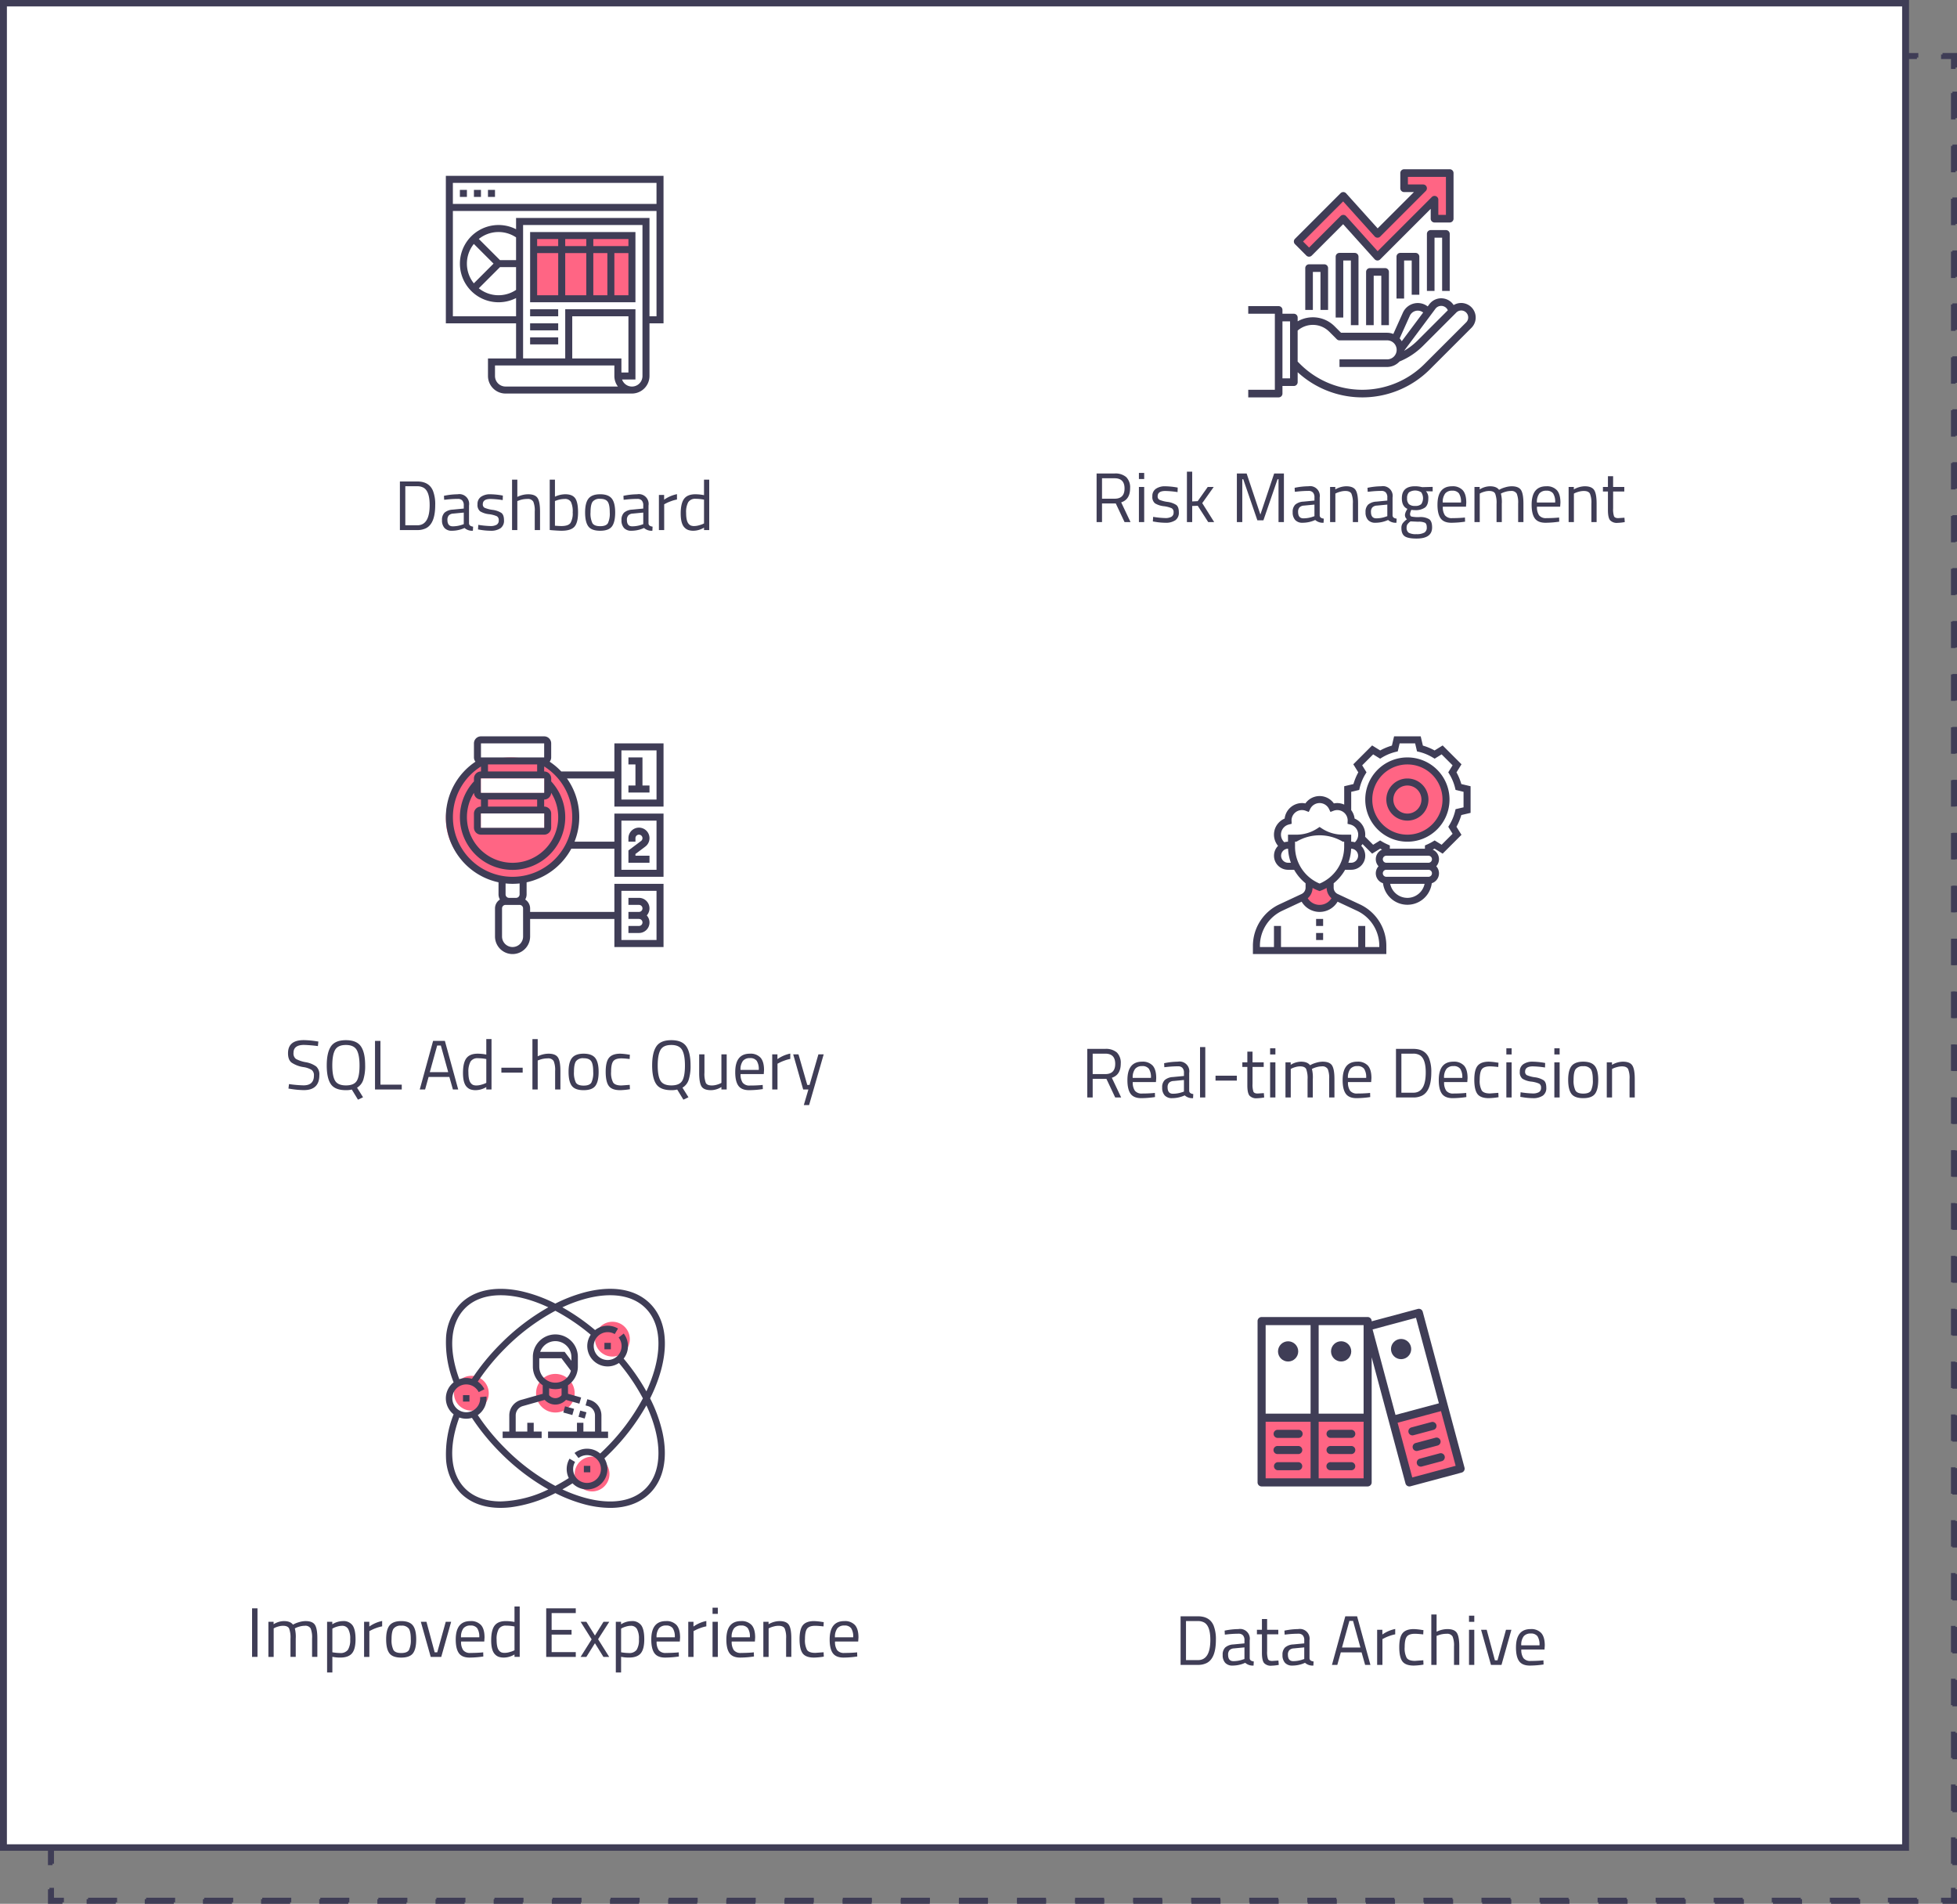 <svg xmlns="http://www.w3.org/2000/svg" width="838.854" height="815.939" viewBox="0 0 838.854 815.939">
  <rect x="0" y="0" width="838.854" height="815.939" fill="#808080" stroke="none"/>
  <g id="Group_2148" data-name="Group 2148" transform="translate(-1362.951 -9994.178)">
    <g id="Group_2146" data-name="Group 2146" transform="translate(902 -881)">
      <g id="Group_2083" data-name="Group 2083" transform="translate(460.951 10875.178)">
        <g id="Rectangle_2558" data-name="Rectangle 2558" transform="translate(20.556 22.718)">
          <g id="Group_2001" data-name="Group 2001">
            <path id="Path_10108" data-name="Path 10108" d="M1418.147,81.725h-1.961V75.516h6.209v1.961h-4.248Z" transform="translate(-1416.186 -75.516)" fill="#3f3d56"/>
            <path id="Path_10109" data-name="Path 10109" d="M2214.243,77.477H2201.78V75.516h12.464Zm-24.926,0h-12.463V75.516h12.463Zm-24.924,0h-12.462V75.516h12.462Zm-24.926,0H2127V75.516h12.463Zm-24.927,0h-12.462V75.516h12.462Zm-24.925,0h-12.461V75.516h12.461Zm-24.923,0h-12.464V75.516h12.464Zm-24.927,0H2027.3V75.516h12.463Zm-24.925,0h-12.461V75.516h12.461Zm-24.924,0h-12.462V75.516h12.462Zm-24.926,0h-12.464V75.516h12.464Zm-24.926,0H1927.6V75.516h12.464Zm-24.924,0h-12.464V75.516h12.464Zm-24.926,0h-12.464V75.516h12.464Zm-24.927,0h-12.462V75.516h12.462Zm-24.926,0H1827.9V75.516h12.461Zm-24.924,0h-12.462V75.516h12.462Zm-24.925,0h-12.464V75.516h12.464Zm-24.924,0h-12.464V75.516h12.464Zm-24.927,0H1728.2V75.516h12.462Zm-24.924,0h-12.464V75.516h12.464Zm-24.926,0h-12.462V75.516h12.462Zm-24.926,0h-12.462V75.516h12.462Zm-24.924,0H1628.5V75.516h12.464Zm-24.927,0h-12.462V75.516h12.462Zm-24.924,0h-12.463V75.516h12.463Zm-24.925,0h-12.462V75.516h12.462Zm-24.926,0H1528.8V75.516h12.462Zm-24.926,0h-12.462V75.516h12.462Zm-24.925,0h-12.462V75.516h12.462Zm-24.924,0H1454.02V75.516h12.463Zm-24.926,0h-12.463V75.516h12.463Z" transform="translate(-1412.52 -75.516)" fill="#3f3d56"/>
            <path id="Path_10110" data-name="Path 10110" d="M1951.938,81.725h-1.961V77.477h-4.248V75.516h6.209Z" transform="translate(-1133.64 -75.516)" fill="#3f3d56"/>
            <path id="Path_10111" data-name="Path 10111" d="M1951,848.528h-1.962V837.183H1951Zm0-22.689h-1.962V814.493H1951Zm0-22.691h-1.962V791.8H1951Zm0-22.691h-1.962V769.111H1951Zm0-22.689h-1.962V746.423H1951Zm0-22.691h-1.962V723.732H1951Zm0-22.69h-1.962V701.042H1951Zm0-22.69h-1.962V678.352H1951Zm0-22.69h-1.962V655.66H1951Zm0-22.691h-1.962V632.97H1951Zm0-22.688h-1.962V610.28H1951Zm0-22.691h-1.962V587.59H1951Zm0-22.691h-1.962V564.9H1951Zm0-22.689h-1.962V542.21H1951Zm0-22.691h-1.962V519.519H1951Zm0-22.69h-1.962V496.829H1951Zm0-22.69h-1.962V474.139H1951Zm0-22.69h-1.962V451.448H1951Zm0-22.691h-1.962V428.759H1951Zm0-22.69h-1.962V406.068H1951Zm0-22.69h-1.962V383.378H1951Zm0-22.691h-1.962V360.688H1951Zm0-22.689h-1.962V338H1951Zm0-22.691h-1.962V315.307H1951Zm0-22.69h-1.962V292.617H1951Zm0-22.69h-1.962V269.927H1951Zm0-22.691h-1.962V247.235H1951Zm0-22.69h-1.962V224.545H1951Zm0-22.69h-1.962V201.855H1951Zm0-22.69h-1.962V179.164H1951Zm0-22.691h-1.962V156.475H1951Zm0-22.69h-1.962V133.784H1951Zm0-22.69h-1.962V111.094H1951Zm0-22.69h-1.962V88.4H1951Z" transform="translate(-1132.7 -71.856)" fill="#3f3d56"/>
            <path id="Path_10112" data-name="Path 10112" d="M1951.938,642.157h-6.209V640.2h4.248v-4.248h1.961Z" transform="translate(-1133.64 151.064)" fill="#3f3d56"/>
            <path id="Path_10113" data-name="Path 10113" d="M2214.243,641.218H2201.78v-1.961h12.464Zm-24.926,0h-12.463v-1.961h12.463Zm-24.924,0h-12.462v-1.961h12.462Zm-24.926,0H2127v-1.961h12.463Zm-24.927,0h-12.462v-1.961h12.462Zm-24.923,0h-12.464v-1.961h12.464Zm-24.926,0h-12.464v-1.961h12.464Zm-24.927,0H2027.3v-1.961h12.463Zm-24.925,0h-12.461v-1.961h12.461Zm-24.924,0h-12.462v-1.961h12.462Zm-24.926,0h-12.464v-1.961h12.464Zm-24.926,0H1927.6v-1.961h12.464Zm-24.924,0h-12.464v-1.961h12.464Zm-24.926,0h-12.464v-1.961h12.464Zm-24.927,0h-12.462v-1.961h12.462Zm-24.923,0H1827.9v-1.961h12.464Zm-24.927,0h-12.462v-1.961h12.462Zm-24.925,0H1778.05v-1.961h12.462Zm-24.924,0h-12.464v-1.961h12.464Zm-24.926,0H1728.2v-1.961h12.464Zm-24.926,0h-12.464v-1.961h12.464Zm-24.926,0h-12.462v-1.961h12.462Zm-24.926,0h-12.462v-1.961h12.462Zm-24.924,0H1628.5v-1.961h12.464Zm-24.926,0h-12.464v-1.961h12.464Zm-24.926,0h-12.462v-1.961h12.462Zm-24.925,0h-12.462v-1.961h12.462Zm-24.926,0H1528.8v-1.961h12.462Zm-24.926,0h-12.462v-1.961h12.462Zm-24.924,0h-12.464v-1.961h12.464Zm-24.926,0h-12.462v-1.961h12.462Zm-24.926,0h-12.463v-1.961h12.463Z" transform="translate(-1412.52 152.004)" fill="#3f3d56"/>
            <path id="Path_10114" data-name="Path 10114" d="M1422.4,642.157h-6.209v-6.209h1.961V640.2h4.248Z" transform="translate(-1416.186 151.064)" fill="#3f3d56"/>
            <path id="Path_10115" data-name="Path 10115" d="M1418.146,848.529h-1.96V837.184h1.96Zm0-22.69h-1.96V814.494h1.96Zm0-22.69h-1.96V791.8h1.96Zm0-22.691h-1.96V769.113h1.96Zm0-22.689h-1.96V746.423h1.96Zm0-22.691h-1.96V723.733h1.96Zm0-22.69h-1.96V701.041h1.96Zm0-22.69h-1.96V678.353h1.96Zm0-22.691h-1.96V655.661h1.96Zm0-22.69h-1.96V632.97h1.96Zm0-22.69h-1.96V610.282h1.96Zm0-22.69h-1.96V587.59h1.96Zm0-22.691h-1.96V564.9h1.96Zm0-22.69h-1.96V542.21h1.96Zm0-22.69h-1.96V519.52h1.96Zm0-22.691h-1.96V496.83h1.96Zm0-22.689h-1.96V474.139h1.96Zm0-22.691h-1.96V451.449h1.96Zm0-22.691h-1.96V428.759h1.96Zm0-22.689h-1.96V406.069h1.96Zm0-22.691h-1.96V383.378h1.96Zm0-22.69h-1.96V360.688h1.96Zm0-22.69h-1.96V338h1.96Zm0-22.69h-1.96V315.306h1.96Zm0-22.691h-1.96V292.618h1.96Zm0-22.69h-1.96V269.926h1.96Zm0-22.69h-1.96V247.236h1.96Zm0-22.691h-1.96V224.547h1.96Zm0-22.689h-1.96V201.855h1.96Zm0-22.691h-1.96V179.165h1.96Zm0-22.69h-1.96V156.475h1.96Zm0-22.69h-1.96V133.785h1.96Zm0-22.691h-1.96V111.094h1.96Zm0-22.689h-1.96V88.4h1.96Z" transform="translate(-1416.186 -71.856)" fill="#3f3d56"/>
          </g>
          <g id="Group_2002" data-name="Group 2002" transform="translate(0.62 0.619)">
            <path id="Path_10116" data-name="Path 10116" d="M1418.63,82.207h-1.961V76h6.209v1.961h-4.248Z" transform="translate(-1416.669 -75.998)" fill="#3f3d56"/>
            <path id="Path_10117" data-name="Path 10117" d="M2213.508,77.959h-12.442V76h12.442Zm-24.885,0h-12.446V76h12.446Zm-24.887,0h-12.443V76h12.443Zm-24.889,0H2126.4V76h12.442Zm-24.887,0h-12.443V76h12.443Zm-24.886,0h-12.446V76h12.446Zm-24.889,0h-12.441V76h12.441Zm-24.887,0h-12.443V76H2039.3Zm-24.889,0h-12.443V76h12.443Zm-24.884,0H1977.08V76h12.446Zm-24.889,0h-12.446V76h12.446Zm-24.888,0h-12.441V76h12.441Zm-24.887,0h-12.443V76h12.443Zm-24.889,0H1877.53V76h12.443Zm-24.884,0h-12.446V76h12.446Zm-24.889,0h-12.443V76H1840.2Zm-24.889,0h-12.441V76h12.441Zm-24.887,0h-12.442V76h12.442Zm-24.887,0H1753.1V76h12.443Zm-24.885,0h-12.445V76h12.445Zm-24.889,0h-12.443V76h12.443Zm-24.887,0h-12.443V76h12.443Zm-24.887,0h-12.443V76h12.443Zm-24.887,0h-12.444V76H1641.1Zm-24.887,0h-12.442V76h12.442Zm-24.887,0h-12.444V76h12.444Zm-24.889,0H1554V76h12.441Zm-24.886,0H1529.11V76h12.444Zm-24.889,0h-12.443V76h12.443Zm-24.885,0h-12.444V76h12.444Zm-24.889,0h-12.443V76h12.443Zm-24.886,0h-12.444V76h12.444Z" transform="translate(-1413.007 -75.998)" fill="#3f3d56"/>
            <path id="Path_10118" data-name="Path 10118" d="M1951.455,82.207h-1.961V77.959h-4.248V76h6.209Z" transform="translate(-1134.397 -75.998)" fill="#3f3d56"/>
            <path id="Path_10119" data-name="Path 10119" d="M1950.515,847.794h-1.961V836.466h1.961Zm0-22.654h-1.961V813.812h1.961Zm0-22.655h-1.961V791.157h1.961Zm0-22.654h-1.961V768.5h1.961Zm0-22.653h-1.961V745.849h1.961Zm0-22.655h-1.961V723.195h1.961Zm0-22.654h-1.961V700.541h1.961Zm0-22.656h-1.961V677.886h1.961Zm0-22.654h-1.961V655.232h1.961Zm0-22.653h-1.961V632.578h1.961Zm0-22.655h-1.961V609.924h1.961Zm0-22.654h-1.961V587.268h1.961Zm0-22.655h-1.961V564.614h1.961Zm0-22.654h-1.961V541.96h1.961Zm0-22.655h-1.961V519.306h1.961Zm0-22.653h-1.961V496.652h1.961Zm0-22.654h-1.961V474h1.961Zm0-22.655h-1.961V451.343h1.961Zm0-22.654h-1.961V428.689h1.961Zm0-22.655h-1.961V406.033h1.961Zm0-22.653h-1.961V383.381h1.961Zm0-22.655h-1.961V360.725h1.961Zm0-22.654h-1.961V338.071h1.961Zm0-22.654h-1.961V315.416h1.961Zm0-22.655h-1.961V292.762h1.961Zm0-22.654h-1.961V270.109h1.961Zm0-22.654h-1.961V247.454h1.961Zm0-22.654h-1.961V224.8h1.961Zm0-22.655h-1.961V202.144h1.961Zm0-22.654h-1.961V179.49h1.961Zm0-22.654h-1.961V156.835h1.961Zm0-22.654h-1.961V134.182h1.961Zm0-22.654h-1.961V111.527h1.961Zm0-22.655h-1.961V88.873h1.961Z" transform="translate(-1133.458 -72.341)" fill="#3f3d56"/>
            <path id="Path_10120" data-name="Path 10120" d="M1951.455,641.674h-6.209v-1.961h4.248v-4.248h1.961Z" transform="translate(-1134.397 150.308)" fill="#3f3d56"/>
            <path id="Path_10121" data-name="Path 10121" d="M2213.509,640.734h-12.443v-1.961h12.443Zm-24.888,0h-12.443v-1.961h12.443Zm-24.887,0H2151.29v-1.961h12.443Zm-24.885,0H2126.4v-1.961h12.446Zm-24.887,0h-12.443v-1.961h12.443Zm-24.889,0h-12.443v-1.961h12.443Zm-24.888,0h-12.441v-1.961h12.441Zm-24.884,0h-12.446v-1.961H2039.3Zm-24.889,0h-12.443v-1.961h12.443Zm-24.887,0H1977.08v-1.961h12.443Zm-24.888,0h-12.443v-1.961h12.443Zm-24.885,0H1927.3v-1.961h12.445Zm-24.887,0h-12.443v-1.961h12.443Zm-24.889,0h-12.443v-1.961h12.443Zm-24.887,0h-12.443v-1.961h12.443Zm-24.885,0h-12.446v-1.961H1840.2Zm-24.889,0h-12.442v-1.961h12.442Zm-24.887,0h-12.442v-1.961h12.442Zm-24.887,0h-12.444v-1.961h12.444Zm-24.887,0h-12.445v-1.961h12.445Zm-24.887,0H1703.32v-1.961h12.444Zm-24.888,0h-12.443v-1.961h12.443Zm-24.885,0h-12.444v-1.961h12.444Zm-24.889,0h-12.444v-1.961H1641.1Zm-24.885,0h-12.445v-1.961h12.445Zm-24.888,0h-12.445v-1.961h12.445Zm-24.889,0H1554v-1.961h12.441Zm-24.886,0h-12.444v-1.961h12.444Zm-24.888,0h-12.441v-1.961h12.441Zm-24.886,0h-12.444v-1.961h12.444Zm-24.888,0h-12.443v-1.961h12.443Zm-24.885,0h-12.444v-1.961h12.444Z" transform="translate(-1413.008 151.248)" fill="#3f3d56"/>
            <path id="Path_10122" data-name="Path 10122" d="M1422.878,641.674h-6.209v-6.209h1.961v4.248h4.248Z" transform="translate(-1416.669 150.308)" fill="#3f3d56"/>
            <path id="Path_10123" data-name="Path 10123" d="M1418.63,847.794h-1.961V836.466h1.961Zm0-22.654h-1.961V813.811h1.961Zm0-22.655h-1.961V791.157h1.961Zm0-22.654h-1.961V768.5h1.961Zm0-22.654h-1.961V745.849h1.961Zm0-22.654h-1.961V723.195h1.961Zm0-22.655h-1.961V700.54h1.961Zm0-22.654h-1.961V677.886h1.961Zm0-22.655h-1.961V655.23h1.961Zm0-22.653h-1.961V632.578h1.961Zm0-22.654h-1.961V609.922h1.961Zm0-22.655h-1.961V587.268h1.961Zm0-22.654h-1.961V564.614h1.961Zm0-22.655h-1.961V541.959h1.961Zm0-22.654h-1.961V519.306h1.961Zm0-22.654h-1.961V496.651h1.961Zm0-22.654h-1.961V474h1.961Zm0-22.654h-1.961V451.341h1.961Zm0-22.655h-1.961V428.687h1.961Zm0-22.654h-1.961V406.033h1.961Zm0-22.654h-1.961V383.379h1.961Zm0-22.654h-1.961V360.725h1.961Zm0-22.654h-1.961V338.07h1.961Zm0-22.655h-1.961V315.416h1.961Zm0-22.654h-1.961V292.762h1.961Zm0-22.655h-1.961V270.108h1.961Zm0-22.653h-1.961V247.454h1.961Zm0-22.654h-1.961V224.8h1.961Zm0-22.655h-1.961V202.144h1.961Zm0-22.654h-1.961V179.489h1.961Zm0-22.655h-1.961V156.835h1.961Zm0-22.653h-1.961V134.182h1.961Zm0-22.655h-1.961V111.527h1.961Zm0-22.654h-1.961V88.873h1.961Z" transform="translate(-1416.669 -72.341)" fill="#3f3d56"/>
          </g>
        </g>
        <g id="Rectangle_2558-2" data-name="Rectangle 2558">
          <g id="Group_2023" data-name="Group 2023">
            <rect id="Rectangle_2565" data-name="Rectangle 2565" width="816.336" height="791.261" transform="translate(0.98 0.98)" fill="#fff"/>
            <path id="Path_10258" data-name="Path 10258" d="M2203.8,836.37H1385.5V43.149h818.3Zm-815.958-2.143H2201.46V45.292H1387.841Z" transform="translate(-1385.503 -43.149)" fill="#3f3d56"/>
          </g>
          <g id="Group_2024" data-name="Group 2024" transform="translate(0.62 0.619)">
            <rect id="Rectangle_2566" data-name="Rectangle 2566" width="815.097" height="790.021" transform="translate(0.98 0.981)" fill="#fff"/>
            <path id="Path_10259" data-name="Path 10259" d="M2203.042,835.613H1385.986V43.631h817.056Zm-814.717-2.143H2200.7V45.774H1388.325Z" transform="translate(-1385.986 -43.631)" fill="#3f3d56"/>
          </g>
        </g>
      </g>
      <g id="Group_2146-2" data-name="Group 2146">
        <g id="Risk_Management" data-name="Risk Management" transform="translate(931 11077.33)" style="isolation: isolate">
          <g id="Group_2006" data-name="Group 2006" style="isolation: isolate">
            <path id="Path_10165" data-name="Path 10165" d="M3104.987,213.3v7.979h-2.321V200.449h7.7a7.137,7.137,0,0,1,4.981,1.536,6.19,6.19,0,0,1,1.678,4.786q0,4.815-3.821,6.054l4,8.45h-2.557l-3.763-7.979Zm5.41-2.042q4.244,0,4.247-4.381t-4.278-4.379h-5.378v8.76Z" transform="translate(-3102.665 -199.671)" fill="#3f3d56"/>
            <path id="Path_10166" data-name="Path 10166" d="M3114.3,202.92v-2.632h2.262v2.632Zm0,18.445V206.315h2.262v15.049Z" transform="translate(-3096.162 -199.761)" fill="#3f3d56"/>
            <path id="Path_10167" data-name="Path 10167" d="M3123.543,205.979q-3.276,0-3.279,2.279a1.581,1.581,0,0,0,.75,1.49,12.977,12.977,0,0,0,3.431.906,9.057,9.057,0,0,1,3.791,1.314q1.111.847,1.111,3.159a3.907,3.907,0,0,1-1.486,3.394,7.327,7.327,0,0,1-4.348,1.082,27.731,27.731,0,0,1-4.4-.413l-.909-.145.131-1.972a37.845,37.845,0,0,0,5.174.516,5.219,5.219,0,0,0,2.669-.558,2.018,2.018,0,0,0,.916-1.866,1.88,1.88,0,0,0-.787-1.771,11.778,11.778,0,0,0-3.431-.889,9.213,9.213,0,0,1-3.764-1.235,3.492,3.492,0,0,1-1.116-3.006,3.655,3.655,0,0,1,1.55-3.249,6.755,6.755,0,0,1,3.875-1.051,32.523,32.523,0,0,1,4.6.412l.836.15-.058,1.936A39.118,39.118,0,0,0,3123.543,205.979Z" transform="translate(-3094.092 -197.705)" fill="#3f3d56"/>
            <path id="Path_10168" data-name="Path 10168" d="M3129.758,221.553H3127.5v-21.6h2.262v12.756l2.353-.117,4.306-6.085h2.559l-4.911,6.922,5.115,8.127h-2.558l-4.482-6.981-2.381.087Z" transform="translate(-3088.783 -199.95)" fill="#3f3d56"/>
            <path id="Path_10169" data-name="Path 10169" d="M3141.23,221.274V200.449h4.188l5.893,17.608,5.909-17.608h4.175v20.825h-2.308V202.917h-.424l-6.056,17.608h-2.588l-6.053-17.608h-.414v18.358Z" transform="translate(-3081.105 -199.671)" fill="#3f3d56"/>
            <path id="Path_10170" data-name="Path 10170" d="M3168.159,208.8v7.716q.089,1.115,1.748,1.324l-.089,1.763a4.9,4.9,0,0,1-3.584-1.191,13.042,13.042,0,0,1-5.41,1.191,4.1,4.1,0,0,1-3.159-1.169,4.764,4.764,0,0,1-1.088-3.366,4.25,4.25,0,0,1,1.11-3.24,5.832,5.832,0,0,1,3.491-1.28l4.73-.455V208.8a3.016,3.016,0,0,0-.659-2.189,2.445,2.445,0,0,0-1.808-.664,44.524,44.524,0,0,0-5,.295l-.941.09-.087-1.706a30.179,30.179,0,0,1,5.871-.663,4.185,4.185,0,0,1,4.874,4.836Zm-9.26,6.143q0,2.764,2.278,2.763a12.25,12.25,0,0,0,4.039-.691l.691-.232v-4.97l-4.451.429a2.886,2.886,0,0,0-1.957.778A2.775,2.775,0,0,0,3158.9,214.944Z" transform="translate(-3072.527 -197.705)" fill="#3f3d56"/>
            <path id="Path_10171" data-name="Path 10171" d="M3169.125,219.309h-2.264V204.26h2.235v1.06a9.61,9.61,0,0,1,4.656-1.355q3.014,0,4.058,1.625t1.045,5.768v7.951h-2.236v-7.892a10.13,10.13,0,0,0-.616-4.284q-.62-1.153-2.632-1.154a7.943,7.943,0,0,0-2.035.285,10.852,10.852,0,0,0-1.64.552l-.572.279Z" transform="translate(-3066.778 -197.705)" fill="#3f3d56"/>
            <path id="Path_10172" data-name="Path 10172" d="M3188.19,208.8v7.716q.089,1.115,1.749,1.324l-.09,1.763a4.9,4.9,0,0,1-3.583-1.191,13.049,13.049,0,0,1-5.409,1.191,4.1,4.1,0,0,1-3.159-1.169,4.762,4.762,0,0,1-1.088-3.366,4.251,4.251,0,0,1,1.11-3.24,5.835,5.835,0,0,1,3.491-1.28l4.729-.455V208.8a3.007,3.007,0,0,0-.661-2.189,2.443,2.443,0,0,0-1.807-.664,44.472,44.472,0,0,0-5,.295l-.943.09-.086-1.706a30.164,30.164,0,0,1,5.872-.663,4.183,4.183,0,0,1,4.872,4.836Zm-9.259,6.143q0,2.764,2.28,2.763a12.238,12.238,0,0,0,4.037-.691l.692-.232v-4.97l-4.451.429a2.88,2.88,0,0,0-1.957.778A2.766,2.766,0,0,0,3178.931,214.944Z" transform="translate(-3061.327 -197.705)" fill="#3f3d56"/>
            <path id="Path_10173" data-name="Path 10173" d="M3192.949,226.376q-3.613,0-5.047-.976t-1.432-3.564a3.362,3.362,0,0,1,.543-2,8.526,8.526,0,0,1,1.838-1.735,2.328,2.328,0,0,1-.84-2.072,5.171,5.171,0,0,1,.751-1.9l.267-.483q-2.385-1.087-2.37-4.541,0-5.143,5.629-5.145a11.518,11.518,0,0,1,2.676.295l.457.089,4.451-.117v1.924l-2.864-.058a4.094,4.094,0,0,1,1,3.012q0,2.837-1.4,3.958a7.005,7.005,0,0,1-4.4,1.126,8.573,8.573,0,0,1-1.486-.117,6.4,6.4,0,0,0-.546,1.7c0,.617.193,1.006.574,1.163a13.885,13.885,0,0,0,3.463.235,7.343,7.343,0,0,1,4.15.9q1.265.9,1.266,3.527Q3199.638,226.378,3192.949,226.376Zm-4.246-4.715a2.5,2.5,0,0,0,.888,2.211,6.226,6.226,0,0,0,3.277.611,6.644,6.644,0,0,0,3.431-.664,2.407,2.407,0,0,0,1.045-2.211c0-1.035-.251-1.7-.756-2a6.516,6.516,0,0,0-2.948-.446l-3.249-.15a5.25,5.25,0,0,0-1.343,1.264A2.52,2.52,0,0,0,3188.7,221.661Zm.207-12.552a3.35,3.35,0,0,0,.8,2.527,3.8,3.8,0,0,0,2.638.75,3.718,3.718,0,0,0,2.616-.75,4.558,4.558,0,0,0,0-5.093,4.9,4.9,0,0,0-5.254.016A3.432,3.432,0,0,0,3188.91,209.11Z" transform="translate(-3055.816 -197.705)" fill="#3f3d56"/>
            <path id="Path_10174" data-name="Path 10174" d="M3207.29,217.443l.868-.09.06,1.78a41.4,41.4,0,0,1-5.865.471q-3.246,0-4.607-1.882t-1.358-5.849q0-7.923,6.289-7.907a5.77,5.77,0,0,1,4.548,1.7q1.507,1.7,1.507,5.341l-.118,1.706h-9.936a6.152,6.152,0,0,0,.906,3.7,3.688,3.688,0,0,0,3.143,1.205Q3204.97,217.619,3207.29,217.443Zm-.822-6.525a6.551,6.551,0,0,0-.884-3.91,3.406,3.406,0,0,0-2.886-1.146,3.709,3.709,0,0,0-3.012,1.2,6.05,6.05,0,0,0-1.035,3.86Z" transform="translate(-3050.272 -197.705)" fill="#3f3d56"/>
            <path id="Path_10175" data-name="Path 10175" d="M3208.821,219.309h-2.263V204.26h2.235v1.06a8.548,8.548,0,0,1,4.394-1.355q2.794,0,3.908,1.528a11.09,11.09,0,0,1,2.579-1.063,10.042,10.042,0,0,1,2.787-.465q3.012,0,4.047,1.612t1.037,5.781v7.951h-2.263v-7.892a10.36,10.36,0,0,0-.6-4.284,2.612,2.612,0,0,0-2.556-1.154,7.873,7.873,0,0,0-2.052.285,11.01,11.01,0,0,0-1.625.552l-.559.279a14.667,14.667,0,0,1,.384,4.395v7.819h-2.25V211.55a11.088,11.088,0,0,0-.586-4.41q-.589-1.158-2.588-1.16a7.2,7.2,0,0,0-1.969.285,10.114,10.114,0,0,0-1.544.552l-.515.279Z" transform="translate(-3044.586 -197.705)" fill="#3f3d56"/>
            <path id="Path_10176" data-name="Path 10176" d="M3233.176,217.443l.868-.09.059,1.78a41.373,41.373,0,0,1-5.865.471q-3.246,0-4.607-1.882t-1.358-5.849q0-7.923,6.291-7.907a5.775,5.775,0,0,1,4.548,1.7q1.506,1.7,1.506,5.341l-.118,1.706h-9.935a6.164,6.164,0,0,0,.9,3.7,3.69,3.69,0,0,0,3.145,1.205Q3230.855,217.619,3233.176,217.443Zm-.82-6.525a6.555,6.555,0,0,0-.884-3.91,3.408,3.408,0,0,0-2.886-1.146,3.713,3.713,0,0,0-3.013,1.2,6.071,6.071,0,0,0-1.035,3.86Z" transform="translate(-3035.8 -197.705)" fill="#3f3d56"/>
            <path id="Path_10177" data-name="Path 10177" d="M3234.707,219.309h-2.262V204.26h2.234v1.06a9.616,9.616,0,0,1,4.658-1.355q3.012,0,4.057,1.625t1.045,5.768v7.951H3242.2v-7.892a10.1,10.1,0,0,0-.618-4.284q-.617-1.153-2.631-1.154a7.937,7.937,0,0,0-2.033.285,10.843,10.843,0,0,0-1.64.552l-.573.279Z" transform="translate(-3030.114 -197.705)" fill="#3f3d56"/>
            <path id="Path_10178" data-name="Path 10178" d="M3251.035,207.759h-4.79v7.2a9.651,9.651,0,0,0,.376,3.394c.248.539.85.809,1.8.809l2.672-.176.148,1.866a20.067,20.067,0,0,1-3.071.338,3.915,3.915,0,0,1-3.25-1.147q-.9-1.144-.9-4.365v-7.92h-2.144V205.8h2.144v-4.6h2.22v4.6h4.79Z" transform="translate(-3024.839 -199.25)" fill="#3f3d56"/>
          </g>
        </g>
        <g id="Group_42" data-name="Group 42" transform="translate(996 10947.717)">
          <path id="Path_328" data-name="Path 328" d="M3156.071,137.714l19.881-19.178,14.147,16.509,19.628-19.628h-7.716v-6.967H3221.6V128.5h-6.589v-8L3190.1,144.6l-14.146-16.1-15.405,14.8Z" transform="translate(-3134.964 -107.16)" fill="#ff6584"/>
          <g id="Out_line" data-name="Out line">
            <path id="Path_321" data-name="Path 321" d="M3167.994,153.309V135.384a1.63,1.63,0,0,0-1.631-1.631h-6.522a1.63,1.63,0,0,0-1.629,1.631h0v17.926h3.26v-16.3h3.26v16.3Z" transform="translate(-3133.769 -93.014)" fill="#3f3d56"/>
            <path id="Path_322" data-name="Path 322" d="M3184.717,159.241V136.428a1.631,1.631,0,0,0-1.63-1.629h-6.523a1.63,1.63,0,0,0-1.629,1.629h0v22.813h3.26V138.059h3.26v21.184Z" transform="translate(-3124.419 -92.429)" fill="#3f3d56"/>
            <path id="Path_323" data-name="Path 323" d="M3176.355,161.579V132.247a1.63,1.63,0,0,0-1.629-1.629H3168.2a1.629,1.629,0,0,0-1.629,1.629h0V158.32h3.258V133.878h3.26v27.7Z" transform="translate(-3129.094 -94.767)" fill="#3f3d56"/>
            <path id="Path_324" data-name="Path 324" d="M3193.079,148.544v-16.3a1.629,1.629,0,0,0-1.629-1.629h-6.523a1.629,1.629,0,0,0-1.629,1.629h0v17.926h3.258V133.878h3.26v14.666Z" transform="translate(-3119.744 -94.767)" fill="#3f3d56"/>
            <path id="Path_325" data-name="Path 325" d="M3201.442,150.419V125.977a1.631,1.631,0,0,0-1.631-1.631h-6.523a1.63,1.63,0,0,0-1.63,1.631h0v24.442h3.26V127.606h3.26v22.813Z" transform="translate(-3115.07 -98.273)" fill="#3f3d56"/>
            <path id="Path_326" data-name="Path 326" d="M3160.44,144.626a1.631,1.631,0,0,0,2.3,0l13.451-13.451,13.516,15.02a1.636,1.636,0,0,0,1.168.539h.042a1.631,1.631,0,0,0,1.154-.477l21.661-21.663v4.214a1.631,1.631,0,0,0,1.631,1.629h6.526a1.63,1.63,0,0,0,1.631-1.629V109.253a1.63,1.63,0,0,0-1.631-1.631H3202.33a1.63,1.63,0,0,0-1.629,1.631v6.518a1.63,1.63,0,0,0,1.626,1.634h4.218l-15.556,15.553-13.517-15.018a1.63,1.63,0,0,0-2.3-.122c-.022.019-.042.039-.063.059l-19.553,19.555a1.63,1.63,0,0,0,0,2.3ZM3176.2,121.4l13.517,15.02a1.63,1.63,0,0,0,2.3.12l.062-.059,19.553-19.555a1.631,1.631,0,0,0-1.152-2.781h-6.518v-3.26h16.295v16.3H3217v-6.52a1.631,1.631,0,0,0-2.778-1.147l-23.231,23.225-13.517-15.02a1.627,1.627,0,0,0-1.169-.538h-.042a1.629,1.629,0,0,0-1.153.477l-13.515,13.514-2.583-2.583Z" transform="translate(-3135.521 -107.622)" fill="#3f3d56"/>
            <path id="Path_327" data-name="Path 327" d="M3157.2,183.938v-3.26h4.889a1.629,1.629,0,0,0,1.629-1.629h0v-4.27a40.97,40.97,0,0,0,56.674-1.211l17.81-17.807a6.239,6.239,0,0,0-7.622-9.761,6.352,6.352,0,0,0-10.426-.348l-.691.926a7,7,0,0,0-10.636,2.68l-4.108,9.128a7.323,7.323,0,0,0-2.708-.519h-19.693l-2.78-2.781a13.177,13.177,0,0,0-15.819-2.12v-1.615a1.63,1.63,0,0,0-1.629-1.629h-4.89v-1.635a1.63,1.63,0,0,0-1.63-1.631h-13.035v3.26h11.407v32.591h-11.407v3.26h13.035A1.629,1.629,0,0,0,3157.2,183.938Zm69.637-37.144a3.086,3.086,0,0,1,1.247,1.434l-12.929,12.931a27.6,27.6,0,0,1-5.812,4.445l13.421-18.005a3.084,3.084,0,0,1,4.074-.8Zm-15.038,3.8a3.729,3.729,0,0,1,5.718-1.4l-9.18,12.307a7.367,7.367,0,0,0-.9-1.224Zm-34.565,6.794,3.26,3.26a1.63,1.63,0,0,0,1.152.477h20.369a4.074,4.074,0,1,1,0,8.147h-20.369v3.26h20.369a7.314,7.314,0,0,0,5.37-2.346,30.754,30.754,0,0,0,10.083-6.723l14.223-14.223a2.98,2.98,0,1,1,4.258,4.17l-.043.044L3218.08,171.26a37.711,37.711,0,0,1-53.333,0l-1.037-1.037V156.94a9.906,9.906,0,0,1,13.515.444Zm-16.773-4.412v24.442h-3.26V152.975Z" transform="translate(-3142.533 -87.792)" fill="#3f3d56"/>
          </g>
        </g>
        <g id="Real-time_Decision" data-name="Real-time Decision" transform="translate(927 11323.941)" style="isolation: isolate">
          <g id="Group_2007" data-name="Group 2007" style="isolation: isolate">
            <path id="Path_10179" data-name="Path 10179" d="M3101.125,378.362v7.979H3098.8V365.516h7.7a7.14,7.14,0,0,1,4.981,1.536,6.188,6.188,0,0,1,1.677,4.786q0,4.815-3.823,6.054l4,8.45h-2.557l-3.764-7.979Zm5.41-2.042q4.245,0,4.247-4.381t-4.278-4.379h-5.379v8.76Z" transform="translate(-3098.803 -364.738)" fill="#3f3d56"/>
            <path id="Path_10180" data-name="Path 10180" d="M3120.745,382.51l.869-.09.059,1.78a41.39,41.39,0,0,1-5.865.471q-3.245,0-4.606-1.882t-1.358-5.85q0-7.923,6.289-7.907a5.771,5.771,0,0,1,4.548,1.7q1.508,1.7,1.507,5.341l-.118,1.706h-9.936a6.151,6.151,0,0,0,.906,3.7,3.687,3.687,0,0,0,3.143,1.205Q3118.424,382.686,3120.745,382.51Zm-.821-6.525a6.547,6.547,0,0,0-.884-3.91,3.405,3.405,0,0,0-2.885-1.146,3.711,3.711,0,0,0-3.012,1.2,6.058,6.058,0,0,0-1.035,3.86Z" transform="translate(-3092.633 -362.773)" fill="#3f3d56"/>
            <path id="Path_10181" data-name="Path 10181" d="M3130.983,373.868v7.716q.086,1.115,1.747,1.324l-.09,1.763a4.9,4.9,0,0,1-3.583-1.191,13.046,13.046,0,0,1-5.41,1.191,4.1,4.1,0,0,1-3.158-1.169,4.76,4.76,0,0,1-1.089-3.366,4.25,4.25,0,0,1,1.11-3.24,5.833,5.833,0,0,1,3.491-1.28l4.73-.455v-1.293a3.007,3.007,0,0,0-.661-2.189,2.442,2.442,0,0,0-1.807-.664,44.5,44.5,0,0,0-5,.295l-.941.09-.087-1.706a30.186,30.186,0,0,1,5.872-.663,4.185,4.185,0,0,1,4.874,4.836Zm-9.261,6.143q0,2.764,2.279,2.763a12.252,12.252,0,0,0,4.04-.691l.69-.232v-4.97l-4.451.429a2.887,2.887,0,0,0-1.957.778A2.774,2.774,0,0,0,3121.722,380.011Z" transform="translate(-3087.289 -362.772)" fill="#3f3d56"/>
            <path id="Path_10182" data-name="Path 10182" d="M3129.81,386.62v-21.6h2.248v21.6Z" transform="translate(-3081.47 -365.017)" fill="#3f3d56"/>
            <path id="Path_10183" data-name="Path 10183" d="M3134.069,374.989v-2.1h9.127v2.1Z" transform="translate(-3079.09 -360.617)" fill="#3f3d56"/>
            <path id="Path_10184" data-name="Path 10184" d="M3150.6,372.826h-4.79v7.2a9.678,9.678,0,0,0,.374,3.394c.248.539.85.809,1.8.809l2.672-.176.15,1.866a20.062,20.062,0,0,1-3.073.338,3.907,3.907,0,0,1-3.248-1.147q-.9-1.143-.9-4.365v-7.92h-2.146v-1.955h2.146v-4.6h2.22v4.6h4.79Z" transform="translate(-3074.968 -364.317)" fill="#3f3d56"/>
            <path id="Path_10185" data-name="Path 10185" d="M3149.077,367.987v-2.632h2.264v2.632Zm0,18.445V371.382h2.264v15.049Z" transform="translate(-3070.7 -364.828)" fill="#3f3d56"/>
            <path id="Path_10186" data-name="Path 10186" d="M3155.564,384.376H3153.3V369.327h2.235v1.06a8.546,8.546,0,0,1,4.393-1.355q2.8,0,3.909,1.528a11.082,11.082,0,0,1,2.579-1.063,10.041,10.041,0,0,1,2.788-.465q3.012,0,4.047,1.612t1.037,5.781v7.951h-2.264v-7.892a10.386,10.386,0,0,0-.6-4.284,2.614,2.614,0,0,0-2.557-1.154,7.866,7.866,0,0,0-2.051.285,11.046,11.046,0,0,0-1.625.552l-.558.279a14.669,14.669,0,0,1,.383,4.395v7.818h-2.249v-7.759a11.088,11.088,0,0,0-.586-4.41q-.59-1.158-2.588-1.16a7.2,7.2,0,0,0-1.969.285,10.11,10.11,0,0,0-1.544.552l-.514.279Z" transform="translate(-3068.339 -362.772)" fill="#3f3d56"/>
            <path id="Path_10187" data-name="Path 10187" d="M3179.918,382.51l.868-.09.059,1.78a41.362,41.362,0,0,1-5.865.471q-3.246,0-4.607-1.882t-1.358-5.85q0-7.923,6.291-7.907a5.773,5.773,0,0,1,4.547,1.7q1.506,1.7,1.506,5.341l-.119,1.706h-9.934a6.167,6.167,0,0,0,.9,3.7,3.689,3.689,0,0,0,3.145,1.205Q3177.6,382.686,3179.918,382.51Zm-.821-6.525a6.553,6.553,0,0,0-.884-3.91,3.406,3.406,0,0,0-2.885-1.146,3.715,3.715,0,0,0-3.013,1.2,6.073,6.073,0,0,0-1.035,3.86Z" transform="translate(-3059.553 -362.773)" fill="#3f3d56"/>
            <path id="Path_10188" data-name="Path 10188" d="M3191.12,386.341h-7.438V365.516h7.438q5.082,0,6.744,4.027a15.825,15.825,0,0,1,.957,6.085q0,7.865-3.911,9.9A8.141,8.141,0,0,1,3191.12,386.341Zm5.319-10.714q0-6-2.675-7.468a5.414,5.414,0,0,0-2.644-.6H3186V384.3h5.115Q3196.438,384.3,3196.439,375.628Z" transform="translate(-3051.354 -364.738)" fill="#3f3d56"/>
            <path id="Path_10189" data-name="Path 10189" d="M3206.349,382.51l.868-.09.058,1.78a41.365,41.365,0,0,1-5.865.471q-3.246,0-4.607-1.882t-1.356-5.85q0-7.923,6.289-7.907a5.772,5.772,0,0,1,4.548,1.7q1.506,1.7,1.506,5.341l-.117,1.706h-9.936a6.15,6.15,0,0,0,.906,3.7,3.682,3.682,0,0,0,3.143,1.205Q3204.027,382.686,3206.349,382.51Zm-.821-6.525a6.552,6.552,0,0,0-.884-3.91,3.406,3.406,0,0,0-2.885-1.146,3.717,3.717,0,0,0-3.014,1.2,6.074,6.074,0,0,0-1.035,3.86Z" transform="translate(-3044.777 -362.773)" fill="#3f3d56"/>
            <path id="Path_10190" data-name="Path 10190" d="M3211.477,369.032a26.579,26.579,0,0,1,3.378.352l.719.09-.086,1.835c-1.605-.176-2.793-.263-3.556-.263q-2.559,0-3.478,1.219t-.917,4.513a8.8,8.8,0,0,0,.861,4.584c.571.862,1.762,1.292,3.563,1.292l3.559-.263.086,1.866a28.451,28.451,0,0,1-4.187.413q-3.53,0-4.864-1.8t-1.339-6.091q0-4.294,1.448-6.021T3211.477,369.032Z" transform="translate(-3039.318 -362.772)" fill="#3f3d56"/>
            <path id="Path_10191" data-name="Path 10191" d="M3214.029,367.987v-2.632h2.262v2.632Zm0,18.445V371.382h2.262v15.049Z" transform="translate(-3034.39 -364.828)" fill="#3f3d56"/>
            <path id="Path_10192" data-name="Path 10192" d="M3223.276,371.046q-3.279,0-3.281,2.279a1.582,1.582,0,0,0,.751,1.49,12.977,12.977,0,0,0,3.432.906,9.072,9.072,0,0,1,3.792,1.314q1.111.844,1.109,3.159a3.907,3.907,0,0,1-1.485,3.394,7.327,7.327,0,0,1-4.349,1.082,27.705,27.705,0,0,1-4.4-.413l-.909-.145.131-1.972a37.79,37.79,0,0,0,5.173.514,5.208,5.208,0,0,0,2.669-.557,2.015,2.015,0,0,0,.918-1.866,1.881,1.881,0,0,0-.787-1.771,11.776,11.776,0,0,0-3.431-.889,9.206,9.206,0,0,1-3.764-1.235,3.492,3.492,0,0,1-1.116-3.006,3.655,3.655,0,0,1,1.55-3.249,6.748,6.748,0,0,1,3.875-1.051,32.525,32.525,0,0,1,4.6.412l.837.15-.058,1.936A39.107,39.107,0,0,0,3223.276,371.046Z" transform="translate(-3032.319 -362.772)" fill="#3f3d56"/>
            <path id="Path_10193" data-name="Path 10193" d="M3227.225,367.987v-2.632h2.263v2.632Zm0,18.445V371.382h2.263v15.049Z" transform="translate(-3027.013 -364.828)" fill="#3f3d56"/>
            <path id="Path_10194" data-name="Path 10194" d="M3231.025,376.821q0-4.128,1.476-5.957t4.981-1.832q3.505,0,4.969,1.832t1.461,5.957q0,4.13-1.38,5.99t-5.056,1.86q-3.674,0-5.062-1.86T3231.025,376.821Zm2.321-.042a9.552,9.552,0,0,0,.8,4.615q.8,1.321,3.346,1.321c1.691,0,2.8-.433,3.319-1.308a9.682,9.682,0,0,0,.778-4.612c0-2.208-.29-3.723-.873-4.557a3.684,3.684,0,0,0-3.233-1.25,3.726,3.726,0,0,0-3.246,1.25Q3233.343,373.488,3233.346,376.779Z" transform="translate(-3024.888 -362.772)" fill="#3f3d56"/>
            <path id="Path_10195" data-name="Path 10195" d="M3243.9,384.376h-2.262V369.327h2.236v1.06a9.6,9.6,0,0,1,4.655-1.355q3.014,0,4.058,1.624t1.044,5.768v7.951H3251.4v-7.892a10.127,10.127,0,0,0-.616-4.284q-.62-1.153-2.633-1.154a7.926,7.926,0,0,0-2.033.285,10.815,10.815,0,0,0-1.64.552l-.574.279Z" transform="translate(-3018.955 -362.772)" fill="#3f3d56"/>
          </g>
        </g>
        <g id="Group_43" data-name="Group 43" transform="translate(998 11190.77)">
          <path id="Path_334" data-name="Path 334" d="M3160.333,311.634l4.676,2.653,5.189-2.653v4.309l2.187,2.384-1.329,2.736-3.16,1.885h-4.107l-3.462-1.427-2.054-2.647,2.054-2.929Z" transform="translate(-3136.742 -249.415)" fill="#ff6584"/>
          <circle id="Ellipse_21" data-name="Ellipse 21" cx="16.554" cy="16.554" r="16.554" transform="translate(49.664 10.535)" fill="#ff6584"/>
          <g id="thinking">
            <path id="Path_329" data-name="Path 329" d="M3161.839,321.921h3.009v3.01h-3.009Z" transform="translate(-3134.749 -243.664)" fill="#3f3d56"/>
            <path id="Path_330" data-name="Path 330" d="M3161.839,325.782h3.009v3.01h-3.009Z" transform="translate(-3134.749 -241.506)" fill="#3f3d56"/>
            <path id="Path_331" data-name="Path 331" d="M3193.413,277.517a18.059,18.059,0,1,0,18.058,18.06A18.059,18.059,0,0,0,3193.413,277.517Zm0,33.109a15.05,15.05,0,1,1,15.05-15.049A15.049,15.049,0,0,1,3193.413,310.626Z" transform="translate(-3127.194 -268.487)" fill="#3f3d56"/>
            <path id="Path_332" data-name="Path 332" d="M3190.175,283.309a9.029,9.029,0,1,0,9.03,9.03A9.03,9.03,0,0,0,3190.175,283.309Zm0,15.049a6.02,6.02,0,1,1,6.019-6.019A6.021,6.021,0,0,1,3190.175,298.358Z" transform="translate(-3123.956 -265.249)" fill="#3f3d56"/>
            <path id="Path_333" data-name="Path 333" d="M3237.769,304.521V293.107l-3.964-.932a23.905,23.905,0,0,0-2.078-5.015l2.144-3.461-8.071-8.076-3.461,2.147a23.84,23.84,0,0,0-5.013-2.078l-.937-3.966h-11.414l-.932,3.966a23.863,23.863,0,0,0-5.016,2.078l-3.46-2.147-8.074,8.071,2.145,3.461a23.816,23.816,0,0,0-2.078,5.015l-3.967.937v7.864a7.444,7.444,0,0,0-3.009-.652,7.257,7.257,0,0,0-1.422.15,7.483,7.483,0,0,0-12.207,0,7.244,7.244,0,0,0-1.421-.15,7.533,7.533,0,0,0-7.473,6.646,7.488,7.488,0,0,0-2.822,11.7,6.02,6.02,0,0,0,4.275,10.249h2.618a20.244,20.244,0,0,0,4.908,5.789v1.871a3.023,3.023,0,0,1-1.737,2.724l-9.551,4.46a19.629,19.629,0,0,0-11.287,17.728v3.547h57.189v-3.547a19.636,19.636,0,0,0-11.287-17.728l-9.551-4.46a3.023,3.023,0,0,1-1.737-2.724V334.7a20.237,20.237,0,0,0,4.908-5.789h2.617a6.02,6.02,0,0,0,4.275-10.251,7.5,7.5,0,0,0,.564-.778l4.119,4.12,3.461-2.148c.26.142.533.278.805.415a4.481,4.481,0,0,0-1.516,7.136,4.472,4.472,0,0,0,1.917,7.274,10.535,10.535,0,0,0,20.907,0,4.474,4.474,0,0,0,1.917-7.274,4.483,4.483,0,0,0-1.523-7.136c.271-.137.546-.273.8-.415l3.461,2.148,8.072-8.071-2.144-3.461a23.919,23.919,0,0,0,2.078-5.015ZM3159.9,309.5l1.171-.3-.037-1.2c0-.087-.009-.172-.02-.151a4.467,4.467,0,0,1,6.1-4.213l1.286.485.6-1.238a4.48,4.48,0,0,1,8.1,0l.6,1.238,1.286-.485a4.467,4.467,0,0,1,6.1,4.11l-.062,1.47,1.171.3a4.464,4.464,0,0,1,1.979,7.6,5.9,5.9,0,0,0-1.581-.243v-3.009h-3.612a16.379,16.379,0,0,1-9.107-2.758l-.826-.553-.835.557a16.372,16.372,0,0,1-9.105,2.755h-3.6v3.009a5.928,5.928,0,0,0-1.585.24,4.466,4.466,0,0,1,1.978-7.614Zm-.393,16.4a3.01,3.01,0,0,1,0-6.019h.031a19.845,19.845,0,0,0,1.205,6.019Zm39.129,35.582v.538h-6.02v-9.03h-3.01v9.03H3156.5v-9.03h-3.011v9.03h-6.019v-.538a16.612,16.612,0,0,1,9.553-15l8.331-3.891a8.955,8.955,0,0,0,15.4,0l8.332,3.891A16.611,16.611,0,0,1,3198.641,361.484Zm-20.5-20.372a5.961,5.961,0,0,1-10.168,0,6.046,6.046,0,0,0,2.065-4.414,19.9,19.9,0,0,0,2.49,1.149l.528.2.529-.2a19.623,19.623,0,0,0,2.49-1.149A6.041,6.041,0,0,0,3178.141,341.113Zm-5.084-6.292a17.132,17.132,0,0,1-10.534-15.755v-2.192h.6a19.4,19.4,0,0,1,19.865,0h.6v2.192A17.133,17.133,0,0,1,3173.057,334.82ZM3186.6,325.9h-1.23a19.918,19.918,0,0,0,1.2-6.019h.026a3.01,3.01,0,0,1,0,6.019Zm33.11-3.01a1.505,1.505,0,0,1,0,3.01h-18.06a1.505,1.505,0,0,1,0-3.01Zm-9.031,18.06a7.536,7.536,0,0,1-7.373-6.019h14.748A7.539,7.539,0,0,1,3210.68,340.952Zm9.031-9.03h-18.06a1.5,1.5,0,0,1,0-3.009h18.06a1.5,1.5,0,0,1,0,3.009Zm11.629-28.981-.218.9a20.894,20.894,0,0,1-2.437,5.868l-.479.787,1.849,2.989-4.7,4.7-2.99-1.849-.787.479a21.171,21.171,0,0,1-2.474,1.271l-.9.4v1.4h-15.044v-1.4l-.9-.4a21.05,21.05,0,0,1-2.475-1.271l-.788-.479L3196,318.189l-3.435-3.438a7.476,7.476,0,0,0-4.514-7.786,7.467,7.467,0,0,0-1.453-3.612v-7.862l3.419-.8.22-.9a20.876,20.876,0,0,1,2.437-5.87l.479-.787-1.847-2.987,4.7-4.7,2.988,1.851.789-.479a20.829,20.829,0,0,1,5.87-2.434l.9-.22.8-3.422H3214l.805,3.42.9.22a20.88,20.88,0,0,1,5.868,2.434l.789.479,2.989-1.851,4.7,4.7-1.85,2.989.479.787a20.917,20.917,0,0,1,2.436,5.87l.219.895,3.417.812v6.646Z" transform="translate(-3144.462 -271.725)" fill="#3f3d56"/>
          </g>
        </g>
        <g id="Data_Archive" data-name="Data Archive" transform="translate(967 11567.129)" style="isolation: isolate">
          <g id="Group_2008" data-name="Group 2008" transform="translate(0)" style="isolation: isolate">
            <path id="Path_10196" data-name="Path 10196" d="M3132.3,543.687h-7.436V522.862h7.436q5.082,0,6.746,4.027a15.863,15.863,0,0,1,.954,6.085q0,7.864-3.909,9.9A8.148,8.148,0,0,1,3132.3,543.687Zm5.32-10.714q0-6-2.676-7.466a5.392,5.392,0,0,0-2.644-.6h-5.115v16.739h5.115Q3137.624,541.645,3137.623,532.974Z" transform="translate(-3124.867 -522.084)" fill="#3f3d56"/>
            <path id="Path_10197" data-name="Path 10197" d="M3148.025,531.214v7.716q.086,1.116,1.747,1.324l-.09,1.763a4.894,4.894,0,0,1-3.583-1.19,13.045,13.045,0,0,1-5.41,1.19,4.1,4.1,0,0,1-3.158-1.168,4.764,4.764,0,0,1-1.088-3.367,4.252,4.252,0,0,1,1.11-3.24,5.84,5.84,0,0,1,3.49-1.28l4.73-.455v-1.293a3.016,3.016,0,0,0-.66-2.189,2.451,2.451,0,0,0-1.808-.664,44.509,44.509,0,0,0-5,.294l-.941.09-.087-1.706a30.17,30.17,0,0,1,5.871-.663,4.187,4.187,0,0,1,4.874,4.836Zm-9.261,6.144q0,2.762,2.28,2.761a12.251,12.251,0,0,0,4.04-.691l.691-.232v-4.97l-4.451.429a2.9,2.9,0,0,0-1.957.778A2.774,2.774,0,0,0,3138.764,537.358Z" transform="translate(-3118.396 -520.118)" fill="#3f3d56"/>
            <path id="Path_10198" data-name="Path 10198" d="M3155.014,530.172h-4.789v7.2a9.7,9.7,0,0,0,.374,3.4c.248.539.85.809,1.8.809l2.672-.178.15,1.866a20.072,20.072,0,0,1-3.073.338,3.908,3.908,0,0,1-3.248-1.148q-.9-1.144-.9-4.364v-7.921h-2.145v-1.955H3148v-4.6h2.22v4.6h4.789Z" transform="translate(-3113.131 -521.662)" fill="#3f3d56"/>
            <path id="Path_10199" data-name="Path 10199" d="M3164.465,531.214v7.716q.089,1.116,1.749,1.324l-.091,1.763a4.892,4.892,0,0,1-3.582-1.19,13.053,13.053,0,0,1-5.41,1.19,4.1,4.1,0,0,1-3.158-1.168,4.765,4.765,0,0,1-1.089-3.367,4.256,4.256,0,0,1,1.11-3.24,5.846,5.846,0,0,1,3.491-1.28l4.73-.455v-1.293a3.011,3.011,0,0,0-.661-2.189,2.448,2.448,0,0,0-1.807-.664,44.466,44.466,0,0,0-5,.294l-.944.09-.086-1.706a30.164,30.164,0,0,1,5.871-.663,4.185,4.185,0,0,1,4.872,4.836Zm-9.259,6.144q0,2.762,2.279,2.761a12.251,12.251,0,0,0,4.038-.691l.692-.232v-4.97l-4.451.429a2.9,2.9,0,0,0-1.956.778A2.764,2.764,0,0,0,3155.206,537.358Z" transform="translate(-3109.203 -520.118)" fill="#3f3d56"/>
            <path id="Path_10200" data-name="Path 10200" d="M3166.485,543.687l5.72-20.825h5.052l5.719,20.825H3180.7l-1.513-5.363h-8.908l-1.5,5.363Zm7.467-18.841-3.161,11.4h7.892l-3.159-11.4Z" transform="translate(-3101.6 -522.084)" fill="#3f3d56"/>
            <path id="Path_10201" data-name="Path 10201" d="M3178.91,541.737V526.688h2.236v2.042a14.623,14.623,0,0,1,5.508-2.381v2.293a15.662,15.662,0,0,0-2.638.751,16.67,16.67,0,0,0-2.093.907l-.75.385v11.05Z" transform="translate(-3094.655 -520.134)" fill="#3f3d56"/>
            <path id="Path_10202" data-name="Path 10202" d="M3191.251,526.378a26.367,26.367,0,0,1,3.38.354l.719.089-.087,1.835q-2.408-.264-3.554-.263-2.558,0-3.479,1.219t-.919,4.513a8.788,8.788,0,0,0,.862,4.585c.571.861,1.76,1.292,3.561,1.292l3.559-.263.087,1.866a28.427,28.427,0,0,1-4.189.411q-3.528,0-4.862-1.8t-1.34-6.091q0-4.291,1.448-6.021T3191.251,526.378Z" transform="translate(-3091.255 -520.118)" fill="#3f3d56"/>
            <path id="Path_10203" data-name="Path 10203" d="M3196.069,543.966H3193.8v-21.6h2.264v7.391a10.628,10.628,0,0,1,4.627-1.132q3.014,0,4.058,1.625t1.045,5.768v7.951h-2.266v-7.892a10.121,10.121,0,0,0-.617-4.284,2.674,2.674,0,0,0-2.6-1.154,9.992,9.992,0,0,0-3.673.692l-.573.2Z" transform="translate(-3086.328 -522.363)" fill="#3f3d56"/>
            <path id="Path_10204" data-name="Path 10204" d="M3204.166,525.334V522.7h2.263v2.633Zm0,18.443V528.728h2.263v15.049Z" transform="translate(-3080.536 -522.174)" fill="#3f3d56"/>
            <path id="Path_10205" data-name="Path 10205" d="M3207.485,526.567h2.408l3.528,13.094h1.1l3.645-13.094h2.321l-4.25,15.049h-4.51Z" transform="translate(-3078.681 -520.013)" fill="#3f3d56"/>
            <path id="Path_10206" data-name="Path 10206" d="M3227.983,539.856l.868-.089.058,1.779a41.145,41.145,0,0,1-5.865.471c-2.162,0-3.7-.627-4.605-1.882s-1.357-3.205-1.357-5.849q0-7.923,6.288-7.907a5.766,5.766,0,0,1,4.548,1.7q1.506,1.7,1.506,5.34l-.117,1.705h-9.936a6.15,6.15,0,0,0,.905,3.7,3.688,3.688,0,0,0,3.143,1.207Q3225.66,540.034,3227.983,539.856Zm-.822-6.524a6.561,6.561,0,0,0-.884-3.91,3.409,3.409,0,0,0-2.886-1.146,3.716,3.716,0,0,0-3.013,1.2,6.072,6.072,0,0,0-1.035,3.86Z" transform="translate(-3073.317 -520.118)" fill="#3f3d56"/>
          </g>
        </g>
        <g id="Group_44" data-name="Group 44" transform="translate(1000 11436.117)">
          <path id="Path_360" data-name="Path 360" d="M3182.753,469.319l21.22-5.745,7.719,26.754-22.371,5.945Z" transform="translate(-3124.562 -421.82)" fill="#ff6584"/>
          <rect id="Rectangle_14" data-name="Rectangle 14" width="46.653" height="28.594" transform="translate(0.862 46.207)" fill="#ff6584"/>
          <g id="archives">
            <path id="Path_350" data-name="Path 350" d="M3234.131,504.865l-17.9-66.787a1.734,1.734,0,0,0-2.121-1.227h0l-19.773,5.3v-.1a1.733,1.733,0,0,0-1.734-1.734h-45.444a1.733,1.733,0,0,0-1.734,1.734v69.141a1.734,1.734,0,0,0,1.734,1.734h45.45a1.735,1.735,0,0,0,1.727-1.734V457.577l14.493,54.065a1.733,1.733,0,0,0,2.124,1.227h0l21.95-5.882a1.734,1.734,0,0,0,1.226-2.123h0Zm-43.253-23.144h-19.263V443.787h19.263Zm-22.725-37.934v37.934H3148.89V443.787Zm-19.263,41.4h19.263v24.266H3148.89Zm22.725,24.266V485.189h19.263v24.266Zm41.72-68.8,9.819,36.642-18.6,4.984-9.82-36.642Zm-1.6,68.421-6.281-23.445,18.6-4.984,6.281,23.445Z" transform="translate(-3145.428 -436.792)" fill="#3f3d56"/>
            <ellipse id="Ellipse_22" data-name="Ellipse 22" cx="4.334" cy="4.334" rx="4.334" ry="4.334" transform="translate(8.759 13.928)" fill="#3f3d56"/>
            <path id="Path_351" data-name="Path 351" d="M3151.647,473.525h8.854a1.734,1.734,0,0,0,.206-3.461c-.068,0-.137,0-.206,0h-8.854a1.734,1.734,0,0,0-.206,3.461A1.517,1.517,0,0,0,3151.647,473.525Z" transform="translate(-3142.978 -418.194)" fill="#3f3d56"/>
            <path id="Path_352" data-name="Path 352" d="M3160.5,474.508h-8.854a1.734,1.734,0,0,0-.206,3.463q.1,0,.206,0h8.854a1.734,1.734,0,0,0,0-3.463Z" transform="translate(-3142.978 -415.71)" fill="#3f3d56"/>
            <path id="Path_353" data-name="Path 353" d="M3160.428,478.956h-8.854a1.733,1.733,0,0,0,0,3.461h8.854a1.734,1.734,0,0,0,0-3.461Z" transform="translate(-3142.904 -413.221)" fill="#3f3d56"/>
            <ellipse id="Ellipse_23" data-name="Ellipse 23" cx="4.334" cy="4.334" rx="4.334" ry="4.334" transform="translate(57.186 12.921)" fill="#3f3d56"/>
            <path id="Path_354" data-name="Path 354" d="M3197.643,471.3a1.734,1.734,0,1,0-.9-3.349l-8.554,2.292a1.734,1.734,0,1,0,.9,3.349Z" transform="translate(-3122.241 -419.406)" fill="#3f3d56"/>
            <path id="Path_355" data-name="Path 355" d="M3198.789,475.6a1.734,1.734,0,0,0-.9-3.349l-8.553,2.293a1.733,1.733,0,0,0,.9,3.347Z" transform="translate(-3121.6 -417.005)" fill="#3f3d56"/>
            <path id="Path_356" data-name="Path 356" d="M3199.041,476.546l-8.552,2.292a1.734,1.734,0,1,0,.9,3.349h0l8.553-2.292a1.734,1.734,0,0,0-.9-3.349Z" transform="translate(-3120.955 -414.603)" fill="#3f3d56"/>
            <ellipse id="Ellipse_24" data-name="Ellipse 24" cx="4.334" cy="4.334" rx="4.334" ry="4.334" transform="translate(31.485 13.914)" fill="#3f3d56"/>
            <path id="Path_357" data-name="Path 357" d="M3175.079,470.06h-8.855a1.734,1.734,0,1,0-.2,3.463c.067,0,.135,0,.2,0h8.855a1.734,1.734,0,0,0,0-3.463Z" transform="translate(-3134.829 -418.196)" fill="#3f3d56"/>
            <path id="Path_358" data-name="Path 358" d="M3175.079,474.508h-8.855a1.734,1.734,0,1,0-.2,3.463c.067,0,.135,0,.2,0h8.855a1.734,1.734,0,0,0,0-3.463Z" transform="translate(-3134.829 -415.71)" fill="#3f3d56"/>
            <path id="Path_359" data-name="Path 359" d="M3175.079,478.957h-8.855a1.734,1.734,0,1,0-.2,3.461c.067,0,.135,0,.2,0h8.855a1.734,1.734,0,0,0,0-3.461Z" transform="translate(-3134.829 -413.223)" fill="#3f3d56"/>
          </g>
        </g>
      </g>
      <g id="Group_2142" data-name="Group 2142" transform="translate(59.084)">
        <g id="Dashboard-2" transform="translate(573.282 11080.756)" style="isolation: isolate">
          <g id="Group_2003" data-name="Group 2003" style="isolation: isolate">
            <path id="Path_10124" data-name="Path 10124" d="M2909.318,219.343h-7.437V198.519h7.437q5.083,0,6.746,4.025a15.819,15.819,0,0,1,.954,6.086q0,7.862-3.909,9.9A8.144,8.144,0,0,1,2909.318,219.343Zm5.319-10.712q0-6-2.675-7.468a5.389,5.389,0,0,0-2.644-.6H2904.2V217.3h5.114Q2914.637,217.3,2914.636,208.631Z" transform="translate(-2901.881 -197.741)" fill="#3f3d56"/>
            <path id="Path_10125" data-name="Path 10125" d="M2925.038,206.87v7.716q.089,1.115,1.748,1.324l-.089,1.763a4.9,4.9,0,0,1-3.584-1.19,13.04,13.04,0,0,1-5.409,1.19,4.1,4.1,0,0,1-3.16-1.168,4.763,4.763,0,0,1-1.086-3.367,4.255,4.255,0,0,1,1.108-3.24,5.849,5.849,0,0,1,3.491-1.28l4.73-.455V206.87a3.016,3.016,0,0,0-.659-2.189,2.446,2.446,0,0,0-1.807-.663,44.453,44.453,0,0,0-5,.293l-.943.09-.088-1.7a30.089,30.089,0,0,1,5.872-.664,4.187,4.187,0,0,1,4.873,4.836Zm-9.259,6.144q0,2.762,2.278,2.761a12.253,12.253,0,0,0,4.04-.691l.69-.232v-4.969l-4.451.427a2.9,2.9,0,0,0-1.955.778A2.771,2.771,0,0,0,2915.779,213.014Z" transform="translate(-2895.409 -195.776)" fill="#3f3d56"/>
            <path id="Path_10126" data-name="Path 10126" d="M2928.766,204.048q-3.279,0-3.281,2.279a1.582,1.582,0,0,0,.75,1.49,13,13,0,0,0,3.431.906,9.088,9.088,0,0,1,3.792,1.314q1.11.847,1.11,3.159a3.9,3.9,0,0,1-1.486,3.394,7.315,7.315,0,0,1-4.348,1.082,27.7,27.7,0,0,1-4.4-.412l-.908-.147.13-1.971a38.053,38.053,0,0,0,5.175.514,5.2,5.2,0,0,0,2.669-.558,2.016,2.016,0,0,0,.917-1.866,1.877,1.877,0,0,0-.788-1.77,11.769,11.769,0,0,0-3.431-.89,9.217,9.217,0,0,1-3.763-1.233,3.494,3.494,0,0,1-1.116-3.007,3.653,3.653,0,0,1,1.551-3.249,6.761,6.761,0,0,1,3.874-1.051,32.547,32.547,0,0,1,4.6.412l.837.15-.059,1.938A38.938,38.938,0,0,0,2928.766,204.048Z" transform="translate(-2889.951 -195.776)" fill="#3f3d56"/>
            <path id="Path_10127" data-name="Path 10127" d="M2934.979,219.622h-2.262v-21.6h2.262v7.39a10.632,10.632,0,0,1,4.628-1.132q3.014,0,4.059,1.625t1.043,5.768v7.951h-2.266V211.73a10.1,10.1,0,0,0-.618-4.284,2.673,2.673,0,0,0-2.6-1.154,10.036,10.036,0,0,0-3.674.692l-.574.2Z" transform="translate(-2884.643 -198.02)" fill="#3f3d56"/>
            <path id="Path_10128" data-name="Path 10128" d="M2949.734,204.278q3.041,0,4.263,1.727t1.218,6.063q0,4.338-1.522,6.091t-5.592,1.757c-.844,0-2.232-.08-4.172-.235l-.853-.087V198.02h2.236v7.3A10.676,10.676,0,0,1,2949.734,204.278Zm-1.662,13.624q2.954,0,3.9-1.336a8.133,8.133,0,0,0,.946-4.526,9.528,9.528,0,0,0-.747-4.47,2.84,2.84,0,0,0-2.675-1.278,10.59,10.59,0,0,0-3.587.661l-.6.207v10.6C2946.613,217.855,2947.534,217.9,2948.073,217.9Z" transform="translate(-2878.852 -198.02)" fill="#3f3d56"/>
            <path id="Path_10129" data-name="Path 10129" d="M2952.8,209.824q0-4.13,1.475-5.959t4.983-1.832q3.505,0,4.969,1.832t1.461,5.959q0,4.128-1.38,5.988t-5.056,1.86q-3.674,0-5.062-1.86T2952.8,209.824Zm2.321-.044a9.569,9.569,0,0,0,.8,4.616q.8,1.319,3.346,1.321c1.692,0,2.8-.435,3.319-1.308a9.688,9.688,0,0,0,.778-4.613c0-2.208-.291-3.723-.873-4.557s-1.659-1.249-3.233-1.249a3.724,3.724,0,0,0-3.246,1.249Q2955.123,206.49,2955.126,209.781Z" transform="translate(-2873.413 -195.776)" fill="#3f3d56"/>
            <path id="Path_10130" data-name="Path 10130" d="M2974.388,206.87v7.716q.089,1.115,1.747,1.324l-.088,1.763a4.9,4.9,0,0,1-3.584-1.19,13.039,13.039,0,0,1-5.41,1.19,4.106,4.106,0,0,1-3.159-1.168,4.764,4.764,0,0,1-1.088-3.367,4.253,4.253,0,0,1,1.11-3.24,5.842,5.842,0,0,1,3.491-1.28l4.73-.455V206.87a3.018,3.018,0,0,0-.66-2.189,2.448,2.448,0,0,0-1.807-.663,44.523,44.523,0,0,0-5,.293l-.942.09-.087-1.7a30.085,30.085,0,0,1,5.871-.664,4.187,4.187,0,0,1,4.875,4.836Zm-9.26,6.144q0,2.762,2.278,2.761a12.254,12.254,0,0,0,4.04-.691l.69-.232v-4.969l-4.451.427a2.9,2.9,0,0,0-1.957.778A2.775,2.775,0,0,0,2965.128,213.014Z" transform="translate(-2867.823 -195.776)" fill="#3f3d56"/>
            <path id="Path_10131" data-name="Path 10131" d="M2973.092,217.394V202.344h2.236v2.042a14.615,14.615,0,0,1,5.508-2.381V204.3a15.5,15.5,0,0,0-2.637.75,16.539,16.539,0,0,0-2.093.907l-.75.385v11.05Z" transform="translate(-2862.072 -195.792)" fill="#3f3d56"/>
            <path id="Path_10132" data-name="Path 10132" d="M2991.313,198.02v21.6h-2.234v-1.029a9.166,9.166,0,0,1-4.57,1.324,6.8,6.8,0,0,1-2.108-.295,4.126,4.126,0,0,1-1.683-1.088q-1.633-1.63-1.631-6t1.46-6.311q1.464-1.939,4.829-1.941a19.139,19.139,0,0,1,3.7.385V198.02ZM2983.49,217.7a3.978,3.978,0,0,0,1.394.2,7.581,7.581,0,0,0,1.926-.285,12.474,12.474,0,0,0,1.668-.552l.6-.279v-10.2a18.315,18.315,0,0,0-3.572-.352,3.461,3.461,0,0,0-3.2,1.453,8.831,8.831,0,0,0-.9,4.529q0,3.5,1.057,4.7A2.581,2.581,0,0,0,2983.49,217.7Z" transform="translate(-2858.721 -198.02)" fill="#3f3d56"/>
          </g>
        </g>
        <g id="Group_33" data-name="Group 33" transform="translate(592.977 10950.543)">
          <rect id="Rectangle_13" data-name="Rectangle 13" width="42.138" height="27.089" transform="translate(37.623 25.585)" fill="#ff6584"/>
          <g id="dashboard的副本">
            <path id="Path_301" data-name="Path 301" d="M3008.026,107.622H2914.72V170.83h30.1V185.88h-12.041V193.4a7.536,7.536,0,0,0,7.526,7.525h54.178a7.535,7.535,0,0,0,7.524-7.525V170.83h6.021Zm-3.01,3.01v9.03h-87.287v-9.03Zm-60.2,33.109h-6.9l-9.068-9.067a13.487,13.487,0,0,1,15.969-.68Zm-18.1-6.939,8.444,8.444-8.444,8.445A13.483,13.483,0,0,1,2926.721,136.8Zm11.2,9.948h6.9V156.5a13.487,13.487,0,0,1-15.969-.681Zm2.387,51.169a4.515,4.515,0,0,1-4.515-4.515h0v-4.515h51.167V193.4a7.5,7.5,0,0,0,1.506,4.515ZM2968.9,185.88v-18.06h24.08V191.9h-3.01V185.88ZM2999,193.4a4.5,4.5,0,0,1-8.752,1.5h5.742v-30.1h-30.1v21.07h-18.06V128.692H2999Zm3.009-25.584V125.682h-57.187V130.5a16.555,16.555,0,1,0,0,29.5v7.826h-27.09V122.673h87.287v45.148Z" transform="translate(-2914.72 -107.622)" fill="#3f3d56"/>
            <path id="Path_302" data-name="Path 302" d="M2918.581,111.484h3.009v3.009h-3.009Z" transform="translate(-2912.562 -105.463)" fill="#3f3d56"/>
            <path id="Path_303" data-name="Path 303" d="M2922.442,111.484h3.011v3.009h-3.011Z" transform="translate(-2910.403 -105.463)" fill="#3f3d56"/>
            <path id="Path_304" data-name="Path 304" d="M2926.3,111.484h3.01v3.009h-3.01Z" transform="translate(-2908.245 -105.463)" fill="#3f3d56"/>
            <path id="Path_305" data-name="Path 305" d="M2983.035,123.067h-45.148v30.1h45.148Zm-3.009,6.021h-15.05v-3.01h15.05Zm-18.06,3.009v18.06h-9.03V132.1Zm-9.03-3.009v-3.01h9.03v3.01Zm12.04,3.009H2971v18.06h-6.02Zm-15.051-6.019v3.01H2940.9v-3.01ZM2940.9,132.1h9.028v18.06H2940.9ZM2974,150.157V132.1h6.021v18.06Z" transform="translate(-2901.768 -98.988)" fill="#3f3d56"/>
            <path id="Path_306" data-name="Path 306" d="M2937.886,144.3h12.039v3.011h-12.039Z" transform="translate(-2901.768 -87.116)" fill="#3f3d56"/>
            <path id="Path_307" data-name="Path 307" d="M2937.886,148.165h12.039v3.01h-12.039Z" transform="translate(-2901.768 -84.957)" fill="#3f3d56"/>
            <path id="Path_308" data-name="Path 308" d="M2937.886,152.027h12.039v3.009h-12.039Z" transform="translate(-2901.768 -82.798)" fill="#3f3d56"/>
          </g>
        </g>
        <g id="SQL_Ad-hoc_Query" data-name="SQL Ad-hoc Query" transform="translate(525.329 11320.518)" style="isolation: isolate">
          <g id="Group_2004" data-name="Group 2004" style="isolation: isolate">
            <path id="Path_10133" data-name="Path 10133" d="M2878.1,363.5q-4.516,0-4.513,3.4a2.934,2.934,0,0,0,1.035,2.6,13.915,13.915,0,0,0,4.213,1.411,10.7,10.7,0,0,1,4.5,1.838,4.631,4.631,0,0,1,1.33,3.717q0,6.408-6.658,6.408a38.063,38.063,0,0,1-5.511-.5l-1.073-.162.235-1.925a51.3,51.3,0,0,0,6.232.543q4.455,0,4.454-4.188a2.842,2.842,0,0,0-.976-2.424,9.43,9.43,0,0,0-3.654-1.233,12.365,12.365,0,0,1-5-1.941q-1.478-1.19-1.475-4,0-5.6,6.715-5.6a36.677,36.677,0,0,1,5.263.455l1.026.147-.2,1.957A57.425,57.425,0,0,0,2878.1,363.5Z" transform="translate(-2871.24 -360.998)" fill="#3f3d56"/>
            <path id="Path_10134" data-name="Path 10134" d="M2890.1,382.886q-4.661,0-6.438-2.558t-1.776-8.048q0-5.486,1.8-8.155t6.41-2.669q4.6,0,6.43,2.653t1.822,8.165a19.4,19.4,0,0,1-.787,6.119,6.078,6.078,0,0,1-2.681,3.421l2.569,4.113-2.173,1.029-2.647-4.336A10.079,10.079,0,0,1,2890.1,382.886Zm-5.833-10.622q0,4.581,1.2,6.579t4.645,2q3.445,0,4.636-1.939t1.191-6.564q0-4.621-1.235-6.724t-4.621-2.1q-3.39,0-4.6,2.086T2884.266,372.265Z" transform="translate(-2865.29 -360.988)" fill="#3f3d56"/>
            <path id="Path_10135" data-name="Path 10135" d="M2906.62,382.48h-11.463V361.655h2.321v18.754h9.142Z" transform="translate(-2857.872 -360.877)" fill="#3f3d56"/>
            <path id="Path_10136" data-name="Path 10136" d="M2907.456,382.48l5.719-20.826h5.052l5.72,20.826h-2.279l-1.512-5.363h-8.91l-1.5,5.363Zm7.468-18.842-3.162,11.406h7.892l-3.159-11.406Z" transform="translate(-2850.994 -360.877)" fill="#3f3d56"/>
            <path id="Path_10137" data-name="Path 10137" d="M2931.571,361.156v21.6h-2.234V381.73a9.18,9.18,0,0,1-4.569,1.324,6.846,6.846,0,0,1-2.108-.295,4.141,4.141,0,0,1-1.684-1.088q-1.633-1.632-1.631-6.005t1.461-6.311q1.464-1.939,4.828-1.941a19.14,19.14,0,0,1,3.7.385v-6.643Zm-7.823,19.678a3.979,3.979,0,0,0,1.394.2,7.585,7.585,0,0,0,1.926-.285,12.3,12.3,0,0,0,1.668-.552l.6-.279v-10.2a18.316,18.316,0,0,0-3.571-.354,3.459,3.459,0,0,0-3.2,1.453,8.823,8.823,0,0,0-.9,4.529q0,3.5,1.057,4.7A2.575,2.575,0,0,0,2923.748,380.834Z" transform="translate(-2844.35 -361.156)" fill="#3f3d56"/>
            <path id="Path_10138" data-name="Path 10138" d="M2929.9,371.128v-2.1h9.127v2.1Z" transform="translate(-2838.447 -356.756)" fill="#3f3d56"/>
            <path id="Path_10139" data-name="Path 10139" d="M2940.7,382.759h-2.264v-21.6h2.264v7.39a10.624,10.624,0,0,1,4.627-1.132q3.015,0,4.058,1.624t1.044,5.77v7.951h-2.265v-7.893a10.131,10.131,0,0,0-.617-4.284,2.673,2.673,0,0,0-2.6-1.152,10.03,10.03,0,0,0-3.674.691l-.573.2Z" transform="translate(-2833.677 -361.156)" fill="#3f3d56"/>
            <path id="Path_10140" data-name="Path 10140" d="M2948.371,372.96q0-4.13,1.474-5.959t4.983-1.832q3.505,0,4.969,1.832t1.461,5.959q0,4.13-1.38,5.99t-5.056,1.86q-3.674,0-5.062-1.86T2948.371,372.96Zm2.321-.044a9.557,9.557,0,0,0,.8,4.616q.8,1.321,3.346,1.32c1.692,0,2.8-.433,3.319-1.308a9.688,9.688,0,0,0,.778-4.613c0-2.208-.291-3.723-.873-4.557s-1.659-1.249-3.233-1.249a3.723,3.723,0,0,0-3.246,1.249Q2950.689,369.626,2950.692,372.917Z" transform="translate(-2828.123 -358.912)" fill="#3f3d56"/>
            <path id="Path_10141" data-name="Path 10141" d="M2964.841,365.17a26.667,26.667,0,0,1,3.378.354l.719.09-.086,1.835c-1.606-.178-2.794-.263-3.556-.263q-2.559,0-3.478,1.218t-.918,4.513a8.782,8.782,0,0,0,.862,4.585c.571.862,1.762,1.292,3.563,1.292l3.558-.263.087,1.866a28.461,28.461,0,0,1-4.187.413q-3.529,0-4.865-1.8t-1.339-6.091q0-4.291,1.448-6.019T2964.841,365.17Z" transform="translate(-2822.416 -358.912)" fill="#3f3d56"/>
            <path id="Path_10142" data-name="Path 10142" d="M2979.568,382.886q-4.658,0-6.437-2.558t-1.777-8.048q0-5.486,1.8-8.155t6.41-2.669q4.6,0,6.428,2.653t1.824,8.165a19.361,19.361,0,0,1-.789,6.119,6.076,6.076,0,0,1-2.68,3.421l2.569,4.113-2.173,1.029-2.647-4.336A10.078,10.078,0,0,1,2979.568,382.886Zm-5.833-10.622q0,4.581,1.2,6.579t4.642,2q3.448,0,4.639-1.939t1.191-6.564q0-4.621-1.235-6.724t-4.621-2.1q-3.391,0-4.6,2.086T2973.735,372.265Z" transform="translate(-2815.275 -360.988)" fill="#3f3d56"/>
            <path id="Path_10143" data-name="Path 10143" d="M2993.814,365.359h2.265V380.41h-2.265v-1.057a8.674,8.674,0,0,1-4.451,1.352q-3.075,0-4.08-1.6t-1-5.884v-7.865h2.262v7.819a11.019,11.019,0,0,0,.574,4.395q.573,1.118,2.585,1.116a7.559,7.559,0,0,0,2.021-.285,9.827,9.827,0,0,0,1.565-.552l.528-.279Z" transform="translate(-2808.049 -358.806)" fill="#3f3d56"/>
            <path id="Path_10144" data-name="Path 10144" d="M3005.1,378.649l.866-.09.06,1.779a41.159,41.159,0,0,1-5.865.472q-3.245,0-4.607-1.882t-1.356-5.849q0-7.925,6.289-7.909a5.767,5.767,0,0,1,4.547,1.7q1.507,1.7,1.506,5.341l-.116,1.7h-9.936a6.156,6.156,0,0,0,.906,3.706,3.683,3.683,0,0,0,3.143,1.205Q3002.774,378.825,3005.1,378.649Zm-.822-6.526a6.551,6.551,0,0,0-.884-3.908,3.409,3.409,0,0,0-2.886-1.147,3.718,3.718,0,0,0-3.014,1.2,6.072,6.072,0,0,0-1.035,3.859Z" transform="translate(-2802.506 -358.912)" fill="#3f3d56"/>
            <path id="Path_10145" data-name="Path 10145" d="M3004.364,380.531V365.48h2.236v2.044a14.589,14.589,0,0,1,5.508-2.382v2.295a15.477,15.477,0,0,0-2.638.75,16.66,16.66,0,0,0-2.091.909l-.752.384v11.052Z" transform="translate(-2796.82 -358.928)" fill="#3f3d56"/>
            <path id="Path_10146" data-name="Path 10146" d="M3010.135,365.359h2.264l3.763,13.094h.982l3.791-13.094h2.266L3016.94,387.1h-2.263l1.969-6.687h-2.236Z" transform="translate(-2793.595 -358.806)" fill="#3f3d56"/>
          </g>
        </g>
        <g id="Group_32" data-name="Group 32" transform="translate(592.977 11190.77)">
          <ellipse id="Ellipse_17" data-name="Ellipse 17" cx="27.841" cy="26.337" rx="27.841" ry="26.337" transform="translate(0.004 9.029)" fill="#ff6584"/>
          <g id="query" transform="translate(0)">
            <path id="Path_309" data-name="Path 309" d="M3008.028,297.963v-27.09h-21.07v12.04h-22.776a28.574,28.574,0,0,0-4.956-4.183,2.973,2.973,0,0,0,.644-1.837v-6.021a3.01,3.01,0,0,0-3.01-3.009h-27.088a3.009,3.009,0,0,0-3.011,3.009v6.021a2.98,2.98,0,0,0,.644,1.837,28.578,28.578,0,0,0,9.89,51.691v5.165a4.475,4.475,0,0,0,.6,2.214,4.509,4.509,0,0,0-2.107,3.806v12.039a7.525,7.525,0,1,0,15.05,0v-7.524h36.118V358.16h21.07V331.072h-21.07V343.11H2950.84v-1.5a4.507,4.507,0,0,0-2.106-3.806,4.478,4.478,0,0,0,.6-2.214v-5.165a28.687,28.687,0,0,0,19.152-14.4h18.47v12.039h21.07V300.973h-21.07v12.039h-17.085a28.524,28.524,0,0,0-3.23-27.09h20.316v12.04Zm-18.059,36.118h15.049v21.07h-15.049Zm0-30.1h15.049v21.069h-15.049Zm-30.11-11.93a19.564,19.564,0,1,1-33.087,0,3.01,3.01,0,0,0,3,2.9v3.011a3.01,3.01,0,0,0-3.011,3.01v6.019a3.009,3.009,0,0,0,3.011,3.009h27.088a3.01,3.01,0,0,0,3.01-3.009v-6.019a3.01,3.01,0,0,0-3.01-3.01v-3.011A3.01,3.01,0,0,0,2959.859,292.052Zm-3,8.921v6.019h-27.088v-6.019Zm-24.08-3.01v-3.011h21.071v3.011Zm-3.008-6.019v-6.021h27.088v6.021Zm3.008-9.03V279.9h21.071v3.01Zm-3.008-12.04h27.088v6.021h-27.088Zm18.058,82.772a4.514,4.514,0,1,1-9.028,0h0V341.606a1.5,1.5,0,0,1,1.5-1.5h6.019a1.5,1.5,0,0,1,1.5,1.5Zm-1.5-18.058a1.5,1.5,0,0,1-1.5,1.5h-3.01a1.5,1.5,0,0,1-1.5-1.5v-4.677a28.144,28.144,0,0,0,6.019,0Zm-3.01-7.525a25.584,25.584,0,0,1-13.543-47.284v2.136a3.009,3.009,0,0,0-3.011,3.009v1.239a22.577,22.577,0,1,0,33.109.006v-1.246a3.01,3.01,0,0,0-3.01-3.009v-2.136a25.584,25.584,0,0,1-13.545,47.284Zm46.654-54.178h15.049v21.069h-15.049Z" transform="translate(-2914.717 -267.864)" fill="#3f3d56"/>
            <path id="Path_310" data-name="Path 310" d="M2970.935,273.656h-6.019v3.009h3.009v9.03h-3.009v3.01h9.028v-3.01h-3.009Z" transform="translate(-2886.654 -264.626)" fill="#3f3d56"/>
            <path id="Path_311" data-name="Path 311" d="M2972.139,301.088a4.515,4.515,0,1,0-7.223-3.611v1.5h3.009v-1.5a1.505,1.505,0,1,1,2.409,1.2l-5.417,4.063v5.268h9.028V305h-6.02v-.751Z" transform="translate(-2886.654 -253.834)" fill="#3f3d56"/>
            <path id="Path_312" data-name="Path 312" d="M2969.431,312.268h-4.515v3.01h4.515a1.5,1.5,0,0,1,0,3.009h-4.515v3.01h4.515a1.5,1.5,0,0,1,0,3.009h-4.515v3.01h4.515a4.494,4.494,0,0,0,3.341-7.524,4.5,4.5,0,0,0-3.341-7.525Z" transform="translate(-2886.654 -243.041)" fill="#3f3d56"/>
            <rect id="Rectangle_2563" data-name="Rectangle 2563" width="27.089" height="6.13" transform="translate(15.053 18.059)" fill="#fff"/>
            <rect id="Rectangle_2564" data-name="Rectangle 2564" width="27.089" height="6.13" transform="translate(15.053 33.053)" fill="#fff"/>
          </g>
        </g>
        <g id="Improved_Experience" data-name="Improved Experience" transform="translate(509.916 11563.704)" style="isolation: isolate">
          <g id="Group_2005" data-name="Group 2005" style="isolation: isolate">
            <path id="Path_10147" data-name="Path 10147" d="M2861.337,545.618V524.793h2.322v20.825Z" transform="translate(-2861.337 -524.015)" fill="#3f3d56"/>
            <path id="Path_10148" data-name="Path 10148" d="M2868.087,543.653h-2.262V528.6h2.234v1.06a8.561,8.561,0,0,1,4.393-1.353q2.795,0,3.909,1.528a11.063,11.063,0,0,1,2.578-1.063,10.042,10.042,0,0,1,2.788-.465q3.012,0,4.049,1.612t1.035,5.781v7.951h-2.263v-7.892a10.363,10.363,0,0,0-.6-4.284,2.614,2.614,0,0,0-2.557-1.154,7.889,7.889,0,0,0-2.052.285,11.021,11.021,0,0,0-1.624.552l-.558.279a14.644,14.644,0,0,1,.386,4.395v7.818h-2.252v-7.759a11.094,11.094,0,0,0-.586-4.411q-.589-1.157-2.588-1.16a7.206,7.206,0,0,0-1.969.285,10.124,10.124,0,0,0-1.543.552l-.514.279Z" transform="translate(-2858.828 -522.049)" fill="#3f3d56"/>
            <path id="Path_10149" data-name="Path 10149" d="M2881.962,550.34V528.6h2.236v1.088a8.711,8.711,0,0,1,4.51-1.381,4.757,4.757,0,0,1,4.16,1.816q1.293,1.812,1.292,6t-1.522,6q-1.519,1.817-5.046,1.816a16.444,16.444,0,0,1-3.366-.323v6.715Zm6.424-20.016a7.011,7.011,0,0,0-1.941.3,10.591,10.591,0,0,0-1.646.6l-.573.309v10.14a20.536,20.536,0,0,0,3.248.323,3.9,3.9,0,0,0,3.417-1.38,8.016,8.016,0,0,0,.976-4.513,8.351,8.351,0,0,0-.881-4.451A2.92,2.92,0,0,0,2888.385,530.323Z" transform="translate(-2849.807 -522.049)" fill="#3f3d56"/>
            <path id="Path_10150" data-name="Path 10150" d="M2892.134,543.669V528.618h2.236v2.044a14.581,14.581,0,0,1,5.508-2.381v2.293a15.869,15.869,0,0,0-2.638.75,16.833,16.833,0,0,0-2.092.909l-.75.383v11.052Z" transform="translate(-2844.12 -522.065)" fill="#3f3d56"/>
            <path id="Path_10151" data-name="Path 10151" d="M2898.2,536.1q0-4.128,1.475-5.957t4.983-1.832q3.505,0,4.968,1.832t1.461,5.957q0,4.13-1.38,5.99t-5.056,1.86q-3.674,0-5.062-1.86T2898.2,536.1Zm2.321-.044a9.565,9.565,0,0,0,.8,4.616q.8,1.321,3.346,1.321c1.692,0,2.8-.433,3.32-1.308a9.684,9.684,0,0,0,.778-4.613q0-3.309-.873-4.555a3.684,3.684,0,0,0-3.233-1.25,3.724,3.724,0,0,0-3.246,1.25Q2900.515,532.763,2900.518,536.054Z" transform="translate(-2840.731 -522.049)" fill="#3f3d56"/>
            <path id="Path_10152" data-name="Path 10152" d="M2907.735,528.5h2.409l3.528,13.094h1.1l3.645-13.094h2.321l-4.25,15.051h-4.511Z" transform="translate(-2835.399 -521.944)" fill="#3f3d56"/>
            <path id="Path_10153" data-name="Path 10153" d="M2928.235,541.787l.868-.09.058,1.78a41.349,41.349,0,0,1-5.865.471c-2.162,0-3.7-.627-4.605-1.882s-1.358-3.205-1.358-5.849q0-7.923,6.289-7.907a5.766,5.766,0,0,1,4.548,1.7q1.506,1.7,1.506,5.341l-.117,1.706h-9.936a6.154,6.154,0,0,0,.906,3.7,3.686,3.686,0,0,0,3.142,1.205Q2925.912,541.963,2928.235,541.787Zm-.821-6.526a6.548,6.548,0,0,0-.885-3.909,3.408,3.408,0,0,0-2.885-1.147,3.717,3.717,0,0,0-3.014,1.2,6.074,6.074,0,0,0-1.036,3.859Z" transform="translate(-2830.033 -522.049)" fill="#3f3d56"/>
            <path id="Path_10154" data-name="Path 10154" d="M2939.306,524.294v21.6h-2.236v-1.029a9.175,9.175,0,0,1-4.57,1.324,6.85,6.85,0,0,1-2.108-.295,4.134,4.134,0,0,1-1.682-1.088q-1.633-1.632-1.631-6t1.46-6.313q1.466-1.938,4.829-1.939a19.105,19.105,0,0,1,3.7.383v-6.643Zm-7.824,19.678a3.954,3.954,0,0,0,1.4.2,7.522,7.522,0,0,0,1.926-.285,12.423,12.423,0,0,0,1.667-.55l.6-.279v-10.2a18.323,18.323,0,0,0-3.571-.354,3.456,3.456,0,0,0-3.2,1.455,8.821,8.821,0,0,0-.9,4.529q0,3.5,1.058,4.7A2.557,2.557,0,0,0,2931.481,543.972Z" transform="translate(-2824.584 -524.294)" fill="#3f3d56"/>
            <path id="Path_10155" data-name="Path 10155" d="M2942.208,545.618V524.793h12.67v2.044H2944.53v7.2h8.541v2.016h-8.541v7.524h10.349v2.042Z" transform="translate(-2816.127 -524.015)" fill="#3f3d56"/>
            <path id="Path_10156" data-name="Path 10156" d="M2951.664,528.5h2.47l3.675,5.893,3.673-5.893h2.47l-4.792,7.468,4.761,7.583h-2.468l-3.645-5.865-3.675,5.865h-2.47l4.734-7.524Z" transform="translate(-2810.841 -521.944)" fill="#3f3d56"/>
            <path id="Path_10157" data-name="Path 10157" d="M2961.347,550.34V528.6h2.236v1.088a8.711,8.711,0,0,1,4.51-1.381,4.757,4.757,0,0,1,4.159,1.816q1.293,1.812,1.292,6t-1.521,6q-1.521,1.817-5.047,1.816a16.454,16.454,0,0,1-3.368-.323v6.715Zm6.423-20.016a7.013,7.013,0,0,0-1.941.3,10.619,10.619,0,0,0-1.646.6l-.573.309v10.14a20.569,20.569,0,0,0,3.249.323,3.9,3.9,0,0,0,3.416-1.38,8.009,8.009,0,0,0,.977-4.513,8.354,8.354,0,0,0-.881-4.451A2.921,2.921,0,0,0,2967.77,530.323Z" transform="translate(-2805.428 -522.049)" fill="#3f3d56"/>
            <path id="Path_10158" data-name="Path 10158" d="M2982,541.787l.869-.09.057,1.78a41.335,41.335,0,0,1-5.865.471q-3.244,0-4.606-1.882t-1.357-5.849q0-7.923,6.289-7.907a5.765,5.765,0,0,1,4.548,1.7q1.505,1.7,1.508,5.341l-.119,1.706h-9.936a6.154,6.154,0,0,0,.906,3.7,3.687,3.687,0,0,0,3.143,1.205Q2979.673,541.963,2982,541.787Zm-.821-6.526a6.548,6.548,0,0,0-.884-3.909,3.406,3.406,0,0,0-2.885-1.147,3.716,3.716,0,0,0-3.013,1.2,6.069,6.069,0,0,0-1.035,3.859Z" transform="translate(-2799.979 -522.049)" fill="#3f3d56"/>
            <path id="Path_10159" data-name="Path 10159" d="M2981.264,543.669V528.618h2.236v2.044a14.563,14.563,0,0,1,5.509-2.381v2.293a15.777,15.777,0,0,0-2.638.75,16.777,16.777,0,0,0-2.093.909l-.75.383v11.052Z" transform="translate(-2794.294 -522.065)" fill="#3f3d56"/>
            <path id="Path_10160" data-name="Path 10160" d="M2987.939,527.264v-2.632h2.263v2.632Zm0,18.445V530.658h2.263v15.051Z" transform="translate(-2790.563 -524.105)" fill="#3f3d56"/>
            <path id="Path_10161" data-name="Path 10161" d="M3002.641,541.787l.869-.09.058,1.78a41.36,41.36,0,0,1-5.864.471q-3.247,0-4.607-1.882t-1.358-5.849q0-7.923,6.29-7.907a5.763,5.763,0,0,1,4.547,1.7q1.507,1.7,1.508,5.341l-.119,1.706h-9.936a6.15,6.15,0,0,0,.906,3.7,3.685,3.685,0,0,0,3.143,1.205Q3000.32,541.963,3002.641,541.787Zm-.821-6.526a6.55,6.55,0,0,0-.884-3.909,3.408,3.408,0,0,0-2.886-1.147,3.712,3.712,0,0,0-3.012,1.2,6.058,6.058,0,0,0-1.037,3.859Z" transform="translate(-2788.438 -522.049)" fill="#3f3d56"/>
            <path id="Path_10162" data-name="Path 10162" d="M3004.172,543.653h-2.264V528.6h2.236v1.06a9.624,9.624,0,0,1,4.655-1.353q3.015,0,4.058,1.623t1.044,5.77v7.951h-2.234v-7.892a10.121,10.121,0,0,0-.617-4.284q-.617-1.153-2.632-1.154a7.922,7.922,0,0,0-2.033.285,10.687,10.687,0,0,0-1.64.552l-.574.279Z" transform="translate(-2782.753 -522.049)" fill="#3f3d56"/>
            <path id="Path_10163" data-name="Path 10163" d="M3018.127,528.309a26.568,26.568,0,0,1,3.378.352l.719.091-.087,1.835q-2.409-.264-3.554-.264-2.558,0-3.478,1.218t-.919,4.513a8.785,8.785,0,0,0,.863,4.585q.855,1.293,3.562,1.292l3.558-.263.087,1.866a28.445,28.445,0,0,1-4.187.413q-3.529,0-4.865-1.8t-1.339-6.093q0-4.291,1.448-6.019T3018.127,528.309Z" transform="translate(-2777.187 -522.049)" fill="#3f3d56"/>
            <path id="Path_10164" data-name="Path 10164" d="M3031.045,541.787l.867-.09.059,1.78a41.357,41.357,0,0,1-5.865.471q-3.245,0-4.607-1.882t-1.356-5.849q0-7.923,6.29-7.907a5.767,5.767,0,0,1,4.548,1.7q1.506,1.7,1.506,5.341l-.116,1.706h-9.936a6.151,6.151,0,0,0,.906,3.7,3.684,3.684,0,0,0,3.143,1.205Q3028.722,541.963,3031.045,541.787Zm-.823-6.526a6.557,6.557,0,0,0-.883-3.909,3.41,3.41,0,0,0-2.886-1.147,3.716,3.716,0,0,0-3.013,1.2,6.071,6.071,0,0,0-1.035,3.859Z" transform="translate(-2772.56 -522.049)" fill="#3f3d56"/>
          </g>
        </g>
        <g id="Group_2085" data-name="Group 2085" transform="translate(592.977 11427.555)">
          <ellipse id="Ellipse_19" data-name="Ellipse 19" cx="7.46" cy="7.46" rx="7.46" ry="7.46" transform="translate(3.475 37.281)" fill="#ff6584"/>
          <ellipse id="Ellipse_19-2" data-name="Ellipse 19" cx="7.46" cy="7.46" rx="7.46" ry="7.46" transform="translate(63.935 14.116)" fill="#ff6584"/>
          <ellipse id="Ellipse_19-3" data-name="Ellipse 19" cx="7.46" cy="7.46" rx="7.46" ry="7.46" transform="translate(55.22 71.918)" fill="#ff6584"/>
          <g id="user-experience" transform="translate(0)">
            <path id="Path_313" data-name="Path 313" d="M3001.306,476.987a65.217,65.217,0,0,0,4.612-11.8c3.385-12.217,1.746-22.453-4.618-28.814s-16.6-8-28.82-4.618a65.163,65.163,0,0,0-11.8,4.611,62.57,62.57,0,0,0-14.537-5.3c-10.981-2.407-20.239-.524-26.068,5.3a22.892,22.892,0,0,0-6.264,15.191,46.424,46.424,0,0,0,3.268,18.571,8.713,8.713,0,0,0,0,13.7,46.422,46.422,0,0,0-3.268,18.57,22.892,22.892,0,0,0,6.264,15.191c4.174,4.177,10.032,6.328,17.107,6.328a37.906,37.906,0,0,0,4.412-.262,57.779,57.779,0,0,0,19.093-6.057,65.26,65.26,0,0,0,11.791,4.607,44.135,44.135,0,0,0,11.716,1.721c7.026,0,12.909-2.141,17.105-6.339,5.826-5.823,7.709-15.08,5.3-26.064A62.741,62.741,0,0,0,3001.306,476.987Zm-28.093-42.574c11.227-3.109,20.509-1.721,26.137,3.913s7.017,14.912,3.913,26.137a61.29,61.29,0,0,1-3.556,9.515,90.122,90.122,0,0,0-9.741-14.031,8.712,8.712,0,0,0,.027-10.729l-2.175,1.691a5.969,5.969,0,1,1-4.713-2.3,5.981,5.981,0,0,1,3.037.829l1.408-2.368a8.714,8.714,0,0,0-9.829.639,90.281,90.281,0,0,0-14.033-9.739A61.209,61.209,0,0,1,2973.214,434.413Zm-51.183,3.91c7.449-7.451,21.108-7.173,35.643-.366a93.878,93.878,0,0,0-20.4,15.6,96.448,96.448,0,0,0-12.332,15.049,8.778,8.778,0,0,0-2.454-.351,8.649,8.649,0,0,0-2.969.521C2914.738,455.768,2915.631,444.718,2922.031,438.323Zm15.229,82.833c-6.233,0-11.532-1.805-15.23-5.511-6.4-6.4-7.292-17.438-2.518-30.457a8.7,8.7,0,0,0,5.418.167,96.4,96.4,0,0,0,12.339,15.051,93.9,93.9,0,0,0,20.4,15.6A49.229,49.229,0,0,1,2937.26,521.156Zm23.423-6.649a90.046,90.046,0,0,1-21.465-16.052,93.726,93.726,0,0,1-11.772-14.3,8.728,8.728,0,0,0,3.767-7.172c0-.259-.011-.521-.033-.776l-2.745.243c.016.176.023.354.023.533a5.962,5.962,0,1,1-.628-2.672l2.463-1.236a8.732,8.732,0,0,0-2.842-3.276,93.732,93.732,0,0,1,11.766-14.3,90,90,0,0,1,21.472-16.05,86.453,86.453,0,0,1,15.16,10.271,8.721,8.721,0,0,0,12.1,12.1,86.357,86.357,0,0,1,10.268,15.163,89.906,89.906,0,0,1-16.053,21.468c-.734.734-1.487,1.464-2.257,2.178a8.714,8.714,0,0,0-10.986-.229l1.7,2.169a5.956,5.956,0,1,1-1.475,1.671l-2.368-1.408a8.72,8.72,0,0,0-.323,8.314Q2963.569,512.993,2960.682,514.506Zm38.67,1.137c-5.629,5.631-14.912,7.019-26.137,3.913a61.15,61.15,0,0,1-9.512-3.55q2.177-1.216,4.351-2.608a8.721,8.721,0,0,0,13.659-10.676c.812-.759,1.615-1.536,2.4-2.317A93.941,93.941,0,0,0,2999.718,480c6.807,14.538,7.084,28.2-.365,35.647Z" transform="translate(-2913.752 -430.038)" fill="#3f3d56"/>
            <path id="Path_318" data-name="Path 318" d="M2957.352,444.89h2.756v2.755h-2.756Z" transform="translate(-2889.379 -421.734)" fill="#3f3d56"/>
            <path id="Path_319" data-name="Path 319" d="M2951.7,478.709h2.755v2.753H2951.7Z" transform="translate(-2892.541 -402.829)" fill="#3f3d56"/>
            <path id="Path_320" data-name="Path 320" d="M2918.467,459.266h2.759v2.756h-2.759Z" transform="translate(-2911.117 -413.698)" fill="#3f3d56"/>
          </g>
          <circle id="Ellipse_20" data-name="Ellipse 20" cx="8.277" cy="8.277" r="8.277" transform="translate(38.666 36.463)" fill="#ff6584"/>
          <g id="Group_2043" data-name="Group 2043" transform="translate(24.348 19.543)">
            <path id="Path_314" data-name="Path 314" d="M2967.576,474.253h-2.847v-6.942a6.923,6.923,0,0,0-5.018-6.631l-1.031-.29-.752,2.652,1.03.29a4.151,4.151,0,0,1,3.01,3.977v6.942H2957v-3.762h-2.755v3.762h-12.393v2.756h25.719Z" transform="translate(-2922.391 -432.612)" fill="#3f3d56"/>
            <path id="Path_315" data-name="Path 315" d="M2956.515,470.634l5.743,1.621.753-2.653-5.63-1.587v-3.659a9.639,9.639,0,0,0,4.227-7.976v-4.043a9.645,9.645,0,0,0-19.289-.24c0,.079,0,.161,0,.24v4.043a9.641,9.641,0,0,0,4.225,7.976v3.659l-9.309,2.625a6.926,6.926,0,0,0-5.02,6.631v6.942h-2.847v2.756h16.718v-2.756h-3.4v-3.762h-2.755v3.762h-4.967v-6.944a4.152,4.152,0,0,1,3.011-3.977l9.422-2.658a6.177,6.177,0,0,0,8.73.384c.135-.122.262-.249.384-.384Zm-4.557-25.181a6.9,6.9,0,0,1,6.889,6.889v1.536l-2.9-3.832h-10.486a6.9,6.9,0,0,1,6.5-4.594Zm-6.887,10.93V452.8h9.51l4.04,5.341a6.889,6.889,0,0,1-13.545-1.759Zm4.227,12.231v-2.962a9.583,9.583,0,0,0,5.327,0v2.964a3.425,3.425,0,0,1-5.327,0Z" transform="translate(-2929.37 -442.572)" fill="#3f3d56"/>
            <path id="Path_316" data-name="Path 316" d="M2949.92,466.08l-3.882-1.094.753-2.652,3.881,1.094Z" transform="translate(-2920.052 -431.525)" fill="#3f3d56"/>
            <path id="Path_317" data-name="Path 317" d="M2953.627,464.261l-.751,2.652-2.652-.751.751-2.652Z" transform="translate(-2917.712 -430.868)" fill="#3f3d56"/>
          </g>
        </g>
      </g>
    </g>
  </g>
</svg>
